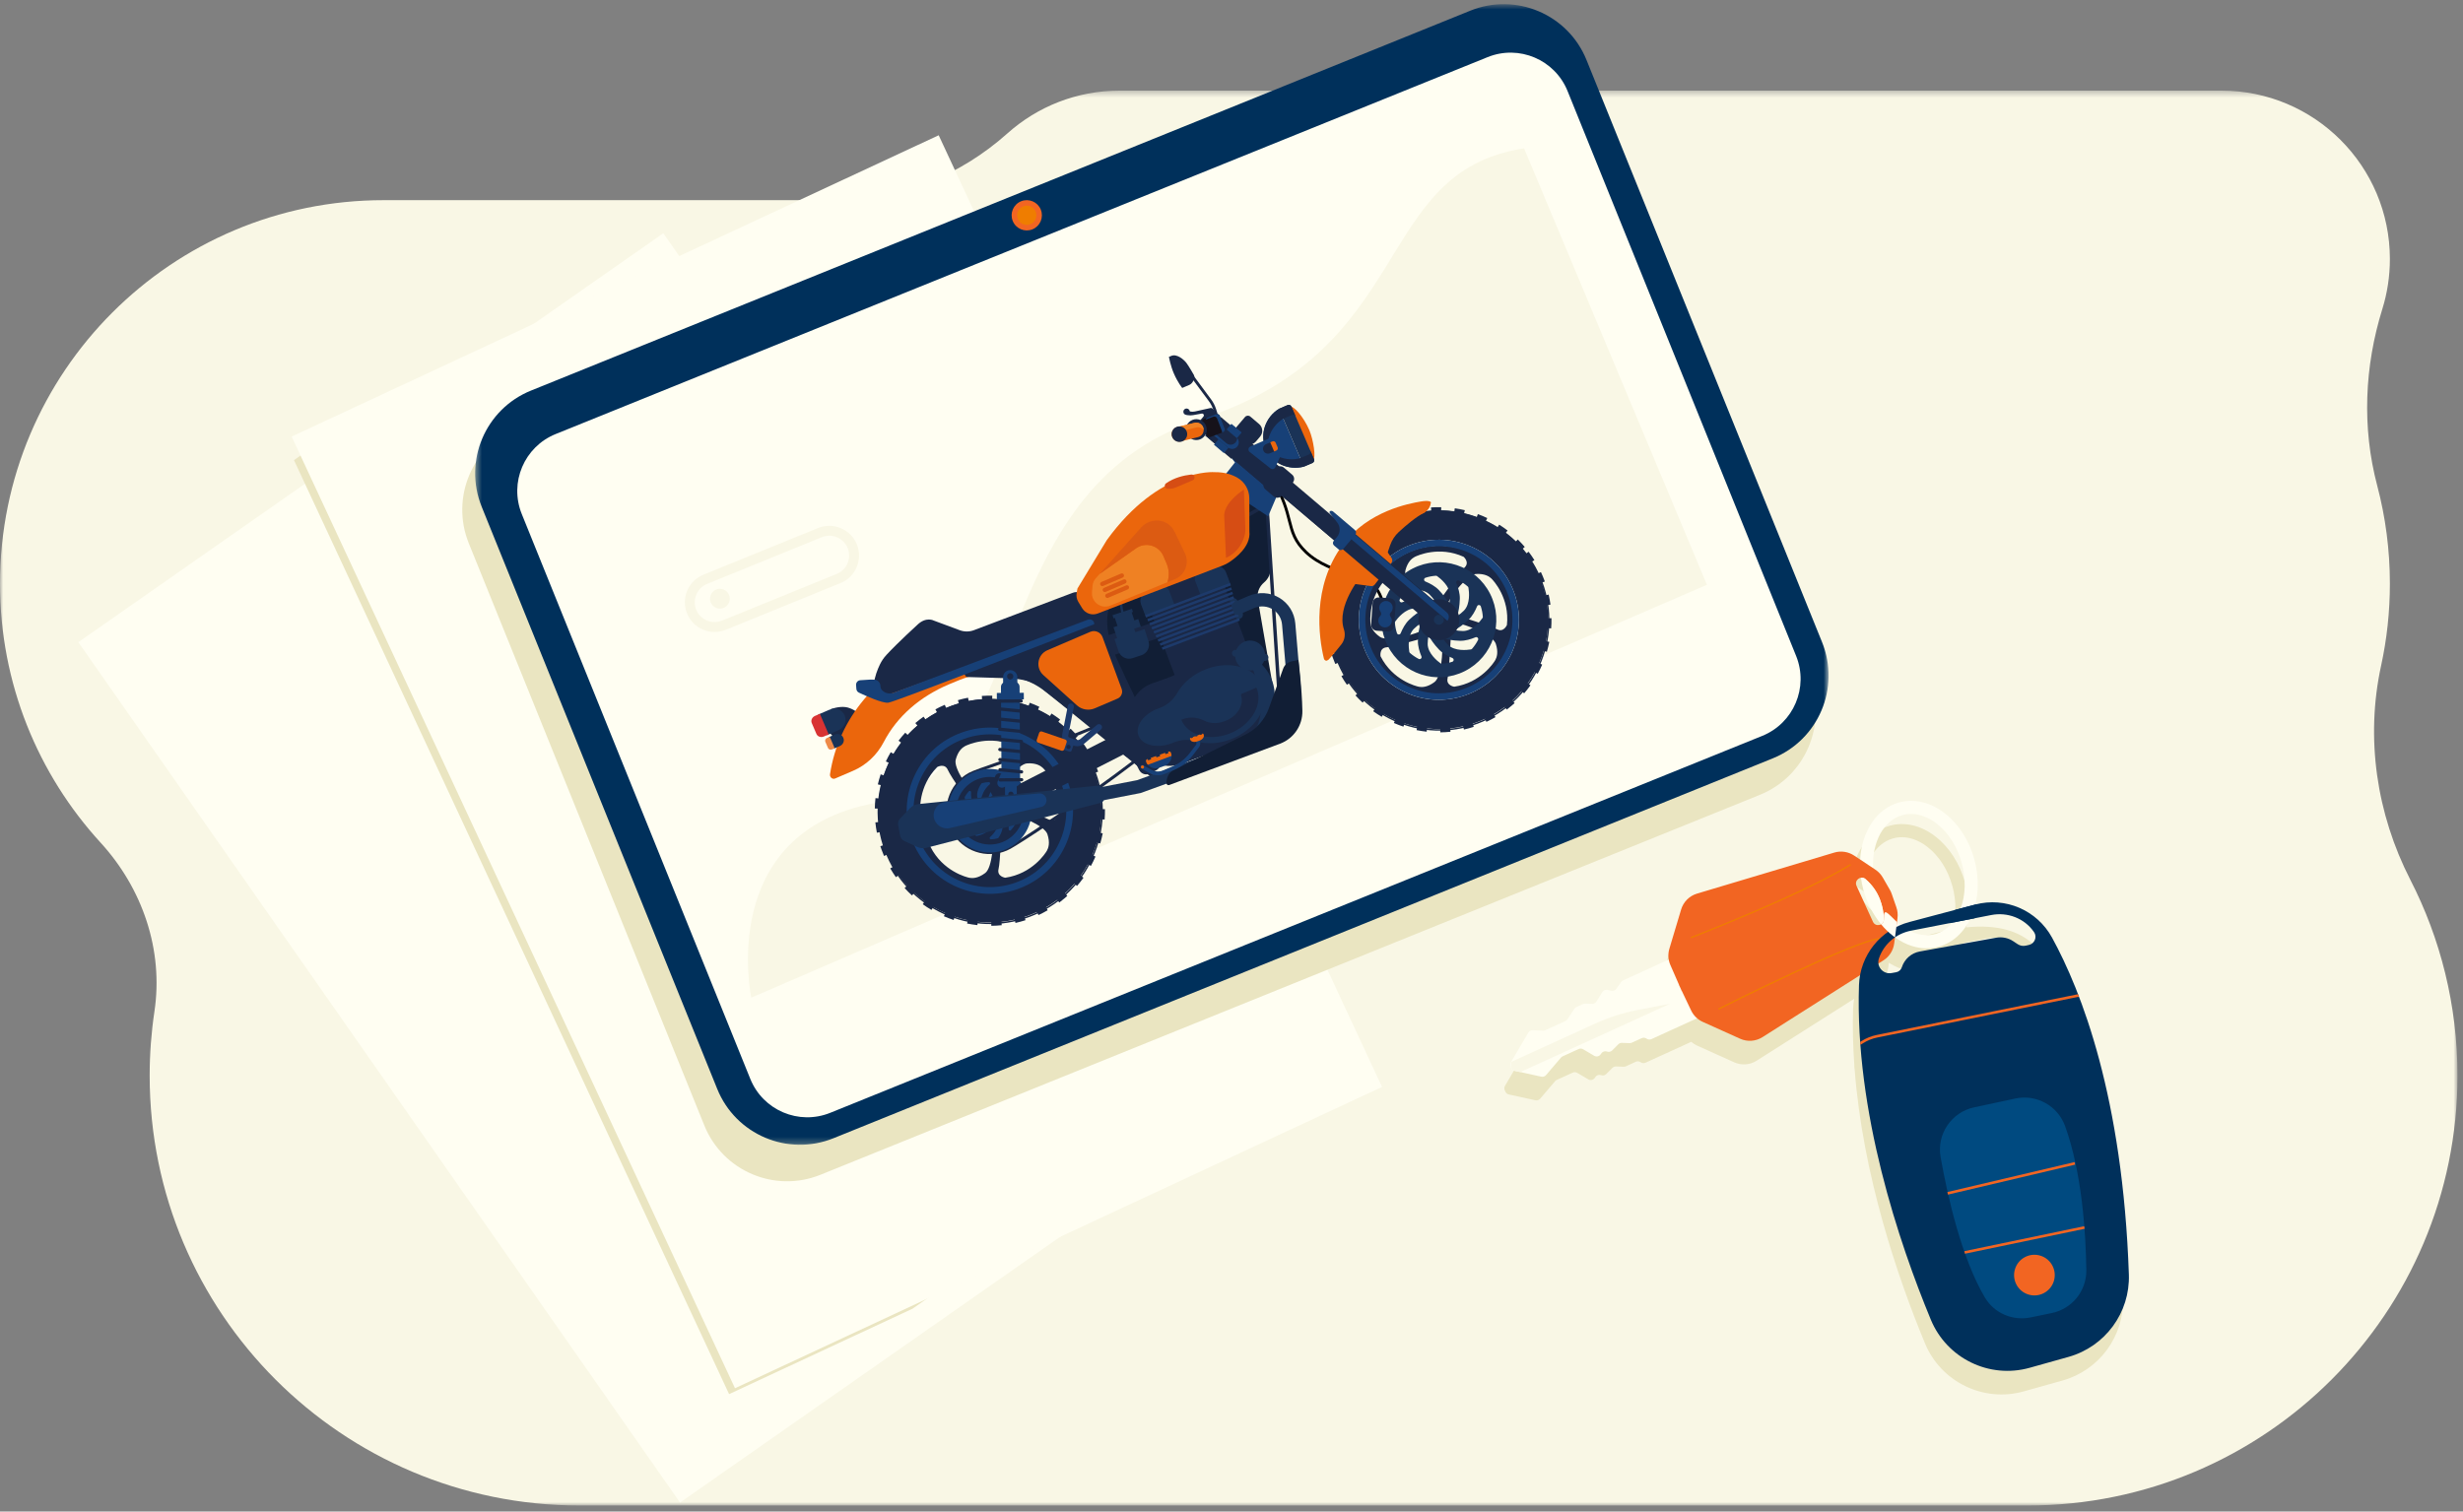 <svg width="391" height="240" viewBox="0 0 391 240" fill="none" xmlns="http://www.w3.org/2000/svg">
<rect x="0" y="0" width="391" height="240" fill="#808080" stroke="none"/>
<g id="Group 331">
<g id="Group 3">
<mask id="mask0_0_5290" style="mask-type:alpha" maskUnits="userSpaceOnUse" x="0" y="14" width="391" height="226">
<path id="Clip 2" fill-rule="evenodd" clip-rule="evenodd" d="M0 14.389H390.123V239.044H0V14.389Z" fill="white"/>
</mask>
<g mask="url(#mask0_0_5290)">
<path id="Fill 1" fill-rule="evenodd" clip-rule="evenodd" d="M382.641 139.693C377.271 129.221 375.492 117.203 377.997 105.704C378.911 101.51 379.393 97.155 379.393 92.687V92.686C379.393 87.297 378.693 82.07 377.378 77.093C374.939 67.859 375.36 58.186 378.194 49.066C378.973 46.558 379.393 43.891 379.393 41.127C379.393 26.36 367.422 14.389 352.655 14.389H177.73C170.894 14.389 164.659 16.955 159.933 21.176C152.434 27.872 142.862 31.782 132.809 31.782H60.905C27.268 31.782 -0 59.049 -0 92.686V92.687C-0 108.526 6.047 122.951 15.958 133.783C22.621 141.065 25.977 150.849 24.515 160.61C24.018 163.931 23.76 167.33 23.76 170.79C23.76 208.485 54.318 239.044 92.014 239.044H321.869C359.564 239.044 390.123 208.485 390.123 170.79C390.123 159.589 387.424 149.018 382.641 139.693" fill="#F9F7E5"/>
</g>
</g>
<path id="Fill 4" fill-rule="evenodd" clip-rule="evenodd" d="M311.947 140.128C311.119 137.123 309.455 134.531 307.262 132.827C304.979 131.054 302.396 130.443 299.988 131.107C296.394 132.098 294.075 135.769 293.818 140.169L295.883 141.539C295.686 137.462 297.499 133.954 300.542 133.116C301.543 132.84 302.6 132.877 303.648 133.211C304.442 133.463 305.23 133.886 305.983 134.472C307.824 135.902 309.229 138.107 309.939 140.682C311.374 145.887 309.493 150.962 305.747 151.994C303.988 152.479 302.056 151.997 300.305 150.638C300.086 150.468 299.874 150.286 299.668 150.095L299.352 152.525C300.21 153.143 301.105 153.6 302.014 153.89C303.44 154.344 304.9 154.389 306.301 154.003C311.155 152.665 313.688 146.44 311.947 140.128Z" fill="#EAE5C1"/>
<path id="Fill 6" fill-rule="evenodd" clip-rule="evenodd" d="M200.817 173.644L107.953 238.575L12.437 101.966L105.299 37.036L200.817 173.644Z" fill="#FFFEF2"/>
<path id="Fill 8" fill-rule="evenodd" clip-rule="evenodd" d="M61.288 62.837L46.67 73.059L115.741 221.358L144.868 207.792L211.117 161.47L122.288 34.425L61.288 62.837Z" fill="#EAE5C1"/>
<path id="Fill 10" fill-rule="evenodd" clip-rule="evenodd" d="M219.395 172.58L116.678 220.421L46.3 69.318L149.016 21.476L219.395 172.58Z" fill="#FFFEF2"/>
<path id="Fill 12" fill-rule="evenodd" clip-rule="evenodd" d="M287.2 107.755L249.807 15.315C246.872 8.06 238.612 4.558 231.357 7.493L82.242 67.812C74.987 70.746 71.485 79.006 74.42 86.261L111.813 178.701C114.748 185.956 123.008 189.458 130.262 186.524L279.377 126.204C286.632 123.27 290.134 115.01 287.2 107.755Z" fill="#EAE5C1"/>
<g id="Group 16">
<mask id="mask1_0_5290" style="mask-type:alpha" maskUnits="userSpaceOnUse" x="75" y="0" width="216" height="182">
<path id="Clip 15" fill-rule="evenodd" clip-rule="evenodd" d="M75.432 0.66H290.287V181.766H75.432V0.66Z" fill="white"/>
</mask>
<g mask="url(#mask1_0_5290)">
<path id="Fill 14" fill-rule="evenodd" clip-rule="evenodd" d="M281.427 120.409L132.312 180.729C125.058 183.663 116.798 180.161 113.863 172.906L76.47 80.466C73.535 73.211 77.037 64.951 84.292 62.016L233.407 1.698C240.662 -1.237 248.922 2.265 251.856 9.52L289.25 101.959C292.184 109.214 288.682 117.474 281.427 120.409Z" fill="#00305B"/>
</g>
</g>
<path id="Fill 17" fill-rule="evenodd" clip-rule="evenodd" d="M279.748 116.845L131.807 176.689C126.814 178.709 121.13 176.299 119.11 171.306L82.829 81.614C80.809 76.621 83.219 70.937 88.211 68.917L236.153 9.073C241.146 7.053 246.831 9.464 248.85 14.457L285.132 104.148C287.151 109.141 284.741 114.826 279.748 116.845Z" fill="#FFFEF2"/>
<path id="Fill 19" fill-rule="evenodd" clip-rule="evenodd" d="M138.934 127.504C164.219 122.822 155.791 77.872 190.439 66.634C225.089 55.397 217.597 27.303 241.945 23.557L270.975 92.855L119.269 158.407C119.269 158.407 113.65 132.186 138.934 127.504Z" fill="#F9F7E5"/>
<path id="Fill 21" fill-rule="evenodd" clip-rule="evenodd" d="M201.389 80.156L201.701 90.188C201.728 91.073 201.348 91.92 200.668 92.486C199.878 93.144 199.5 94.174 199.675 95.186L202.056 108.926C202.056 108.926 203.24 114.693 196.998 117.255L187.185 121.465L163.394 99.082L193.336 86.237L197.471 77.734L201.389 80.156Z" fill="#111E35"/>
<path id="Fill 23" fill-rule="evenodd" clip-rule="evenodd" d="M220.264 98.548L219.808 98.575C219.806 98.534 219.548 94.513 217.801 93.028C217.088 92.424 215.772 91.981 214.249 91.468C211.992 90.709 209.184 89.764 207.171 87.838C205.314 86.062 204.933 84.571 204.451 82.683C204.03 81.032 203.552 79.161 201.961 76.518L202.353 76.282C203.978 78.983 204.486 80.972 204.894 82.57C205.358 84.387 205.724 85.822 207.487 87.508C209.426 89.364 212.181 90.291 214.394 91.035C215.962 91.564 217.317 92.019 218.096 92.68C219.993 94.291 220.254 98.375 220.264 98.548Z" fill="black"/>
<path id="Fill 25" fill-rule="evenodd" clip-rule="evenodd" d="M196.899 98.222L195.944 98.632L194.575 95.441L195.53 95.031C195.882 94.88 196.291 95.044 196.442 95.396L197.263 97.31C197.415 97.663 197.251 98.071 196.899 98.222Z" fill="#1A3357"/>
<path id="Fill 27" fill-rule="evenodd" clip-rule="evenodd" d="M151.509 131.806C153.202 134.898 157.095 136.038 160.187 134.344C161.709 133.51 169.604 128.353 176.906 122.978C181.023 119.947 184.234 117.383 186.448 115.356C187.721 114.19 188.658 113.205 189.232 112.43C189.986 111.409 189.947 110.978 189.856 110.812C189.71 110.546 189.165 110.457 188.319 110.562C187.446 110.67 186.256 110.974 184.682 111.491C181.724 112.462 177.902 114.023 173.855 115.677C172.455 116.248 171.007 116.84 169.588 117.409C165.684 118.975 161.767 120.332 158.908 121.322C156.442 122.175 154.661 122.791 154.047 123.129C152.548 123.949 151.459 125.303 150.98 126.942C150.501 128.581 150.689 130.308 151.509 131.806ZM159.822 135.056C156.607 136.434 152.801 135.166 151.087 132.037C150.205 130.427 150.004 128.569 150.519 126.807C151.034 125.045 152.205 123.589 153.816 122.707C154.466 122.352 156.264 121.729 158.75 120.867C161.606 119.879 165.516 118.524 169.409 116.964C170.827 116.394 172.274 115.803 173.674 115.232C183.376 111.268 189.37 108.923 190.277 110.581C190.578 111.131 190.541 112.259 186.772 115.71C184.546 117.749 181.322 120.324 177.192 123.364C170.009 128.65 162.138 133.823 160.418 134.765C160.222 134.873 160.022 134.969 159.822 135.056Z" fill="#1A2846"/>
<path id="Fill 29" fill-rule="evenodd" clip-rule="evenodd" d="M178.497 97.558L178.142 97.688C176.999 94.563 179.105 92.814 179.126 92.796L179.364 93.09C179.285 93.154 177.449 94.694 178.497 97.558Z" fill="#1A3357"/>
<path id="Fill 31" fill-rule="evenodd" clip-rule="evenodd" d="M178.152 103.561L176.415 104.133L175.396 101.039L177.133 100.467L178.152 103.561Z" fill="#1A2846"/>
<path id="Fill 33" fill-rule="evenodd" clip-rule="evenodd" d="M178.448 102.573L181.122 101.692L179.543 96.898L176.869 97.778L178.448 102.573Z" fill="#1A3357"/>
<path id="Fill 35" fill-rule="evenodd" clip-rule="evenodd" d="M176.775 98.176L179.855 97.161L179.691 96.666L176.612 97.681L176.775 98.176Z" fill="#1A3357"/>
<path id="Fill 37" fill-rule="evenodd" clip-rule="evenodd" d="M177.612 102.16L181.549 100.864L180.703 98.294L176.766 99.59L177.612 102.16Z" fill="#1A3357"/>
<path id="Fill 39" fill-rule="evenodd" clip-rule="evenodd" d="M180.869 102.323L185.345 100.849L184.521 98.348L180.045 99.822L180.869 102.323Z" fill="#1A2846"/>
<path id="Fill 41" fill-rule="evenodd" clip-rule="evenodd" d="M179.782 104.504L181.197 104.038C182.122 103.733 182.625 102.735 182.321 101.809L181.692 99.902L176.925 101.472L177.554 103.379C177.858 104.305 178.856 104.809 179.782 104.504Z" fill="#1A3357"/>
<path id="Fill 43" fill-rule="evenodd" clip-rule="evenodd" d="M131.617 116.252L133.232 118.012C133.232 118.012 136.152 113.101 136.088 113.08C136.059 113.071 135.154 112.381 134.202 112.268C133.094 112.138 131.917 112.583 131.917 112.583L131.617 116.252Z" fill="#1A2846"/>
<path id="Fill 45" fill-rule="evenodd" clip-rule="evenodd" d="M154.804 101.222C152.564 101.546 150.334 102.16 148.163 103.091C139.332 106.879 133.15 113.895 131.764 122.931C131.692 123.4 132.154 123.79 132.568 123.613L135.398 122.398C137.492 121.501 139.218 119.894 140.297 117.816C142.423 113.719 146.039 110.633 150.576 108.687C152.779 107.742 154.922 106.904 157.191 106.757L154.804 101.222Z" fill="#EB660C"/>
<path id="Fill 47" fill-rule="evenodd" clip-rule="evenodd" d="M188.215 111.771L199.787 107.394L193.366 90.418L181.793 94.796L188.215 111.771Z" fill="#1A2846"/>
<path id="Fill 49" fill-rule="evenodd" clip-rule="evenodd" d="M181.943 98.022L195.389 92.935L194.616 90.891C194.307 90.075 193.395 89.663 192.578 89.972L182.089 93.94C181.272 94.249 180.861 95.161 181.17 95.978L181.943 98.022Z" fill="#1A2846"/>
<path id="Fill 51" fill-rule="evenodd" clip-rule="evenodd" d="M190.68 94.717L195.389 92.935L194.616 90.893C194.307 90.075 193.394 89.663 192.577 89.973L190.387 90.8C189.813 91.018 189.523 91.66 189.741 92.234L190.68 94.717Z" fill="#1A3357"/>
<path id="Fill 53" fill-rule="evenodd" clip-rule="evenodd" d="M186.539 96.277L181.931 98.02L181.152 95.961C180.846 95.153 181.254 94.25 182.062 93.944L184.178 93.144C184.746 92.929 185.381 93.215 185.596 93.784L186.539 96.277Z" fill="#1A3357"/>
<path id="Fill 55" fill-rule="evenodd" clip-rule="evenodd" d="M181.943 98.022L195.389 92.935L195.249 92.566L181.803 97.652L181.943 98.022Z" fill="#1D3A6B"/>
<path id="Fill 57" fill-rule="evenodd" clip-rule="evenodd" d="M182.271 98.666L195.568 93.635L195.429 93.266L182.131 98.296L182.271 98.666Z" fill="#1D3A6B"/>
<path id="Fill 59" fill-rule="evenodd" clip-rule="evenodd" d="M182.599 99.309L195.749 94.335L195.609 93.965L182.46 98.94L182.599 99.309Z" fill="#1D3A6B"/>
<path id="Fill 61" fill-rule="evenodd" clip-rule="evenodd" d="M182.928 99.953L195.929 95.035L195.789 94.666L182.788 99.583L182.928 99.953Z" fill="#1D3A6B"/>
<path id="Fill 63" fill-rule="evenodd" clip-rule="evenodd" d="M183.256 100.597L196.109 95.735L195.969 95.366L183.116 100.227L183.256 100.597Z" fill="#1D3A6B"/>
<path id="Fill 65" fill-rule="evenodd" clip-rule="evenodd" d="M183.585 101.241L196.289 96.435L196.149 96.066L183.445 100.871L183.585 101.241Z" fill="#1D3A6B"/>
<path id="Fill 67" fill-rule="evenodd" clip-rule="evenodd" d="M183.913 101.885L196.469 97.135L196.329 96.766L183.773 101.515L183.913 101.885Z" fill="#1D3A6B"/>
<path id="Fill 69" fill-rule="evenodd" clip-rule="evenodd" d="M184.241 102.528L196.648 97.835L196.509 97.465L184.101 102.159L184.241 102.528Z" fill="#1D3A6B"/>
<path id="Fill 71" fill-rule="evenodd" clip-rule="evenodd" d="M184.57 103.172L196.829 98.534L196.689 98.165L184.43 102.802L184.57 103.172Z" fill="#1D3A6B"/>
<path id="Fill 73" fill-rule="evenodd" clip-rule="evenodd" d="M180.038 120.688L183.327 117.237C183.327 117.237 178.538 107.501 177.048 104.03C174.972 99.189 175.498 95.518 177.955 94.274C179.294 93.595 160.671 102.662 153.425 106.191C152.783 106.503 153.026 107.47 153.739 107.443L157.375 107.303C160.413 106.994 163.455 107.865 165.87 109.733L180.038 120.688Z" fill="#1A2846"/>
<path id="Fill 75" fill-rule="evenodd" clip-rule="evenodd" d="M155.259 107.004L160.626 107.163C162.272 107.332 164.097 107.615 165.161 108.432L165.167 108.436L183.224 123.081C184.07 123.752 185.208 123.891 186.192 123.442L201.068 116.665C202.333 116.089 203.103 114.772 202.986 113.388L200.87 80.552L155.137 106.512C154.906 106.644 154.994 106.996 155.259 107.004ZM186.347 123.968C185.192 124.463 183.872 124.288 182.884 123.505L164.828 108.861C163.745 108.032 161.535 107.803 160.58 107.704L153.588 107.499C153.241 107.488 153.128 107.029 153.429 106.858L201.356 79.651L203.528 113.347C203.664 114.955 202.766 116.488 201.294 117.159L186.417 123.936C186.394 123.947 186.37 123.958 186.347 123.968Z" fill="#1A2846"/>
<path id="Fill 77" fill-rule="evenodd" clip-rule="evenodd" d="M208.441 73.028L204.82 64.585C205.339 64.364 206.95 66.187 207.85 68.284C208.509 69.821 208.96 72.806 208.441 73.028Z" fill="#EB660C"/>
<path id="Fill 79" fill-rule="evenodd" clip-rule="evenodd" d="M203.048 64.903C200.886 66.249 199.941 68.928 200.936 71.25C201.932 73.572 204.525 74.732 206.99 74.094L203.048 64.903Z" fill="#174077"/>
<path id="Fill 81" fill-rule="evenodd" clip-rule="evenodd" d="M208.349 73.511L206.99 74.094L203.048 64.903L204.406 64.321C204.643 64.219 204.916 64.329 205.018 64.565L208.593 72.9C208.694 73.136 208.584 73.41 208.349 73.511Z" fill="#1A3357"/>
<path id="Fill 83" fill-rule="evenodd" clip-rule="evenodd" d="M207.773 72.168L206.414 72.751C204.192 73.327 201.87 72.437 200.703 70.555C200.764 70.789 200.838 71.021 200.936 71.25C201.932 73.572 204.525 74.732 206.99 74.094L208.349 73.511C208.584 73.409 208.694 73.136 208.592 72.9L208.017 71.557C208.118 71.793 208.009 72.067 207.773 72.168Z" fill="#1A2846"/>
<path id="Fill 85" fill-rule="evenodd" clip-rule="evenodd" d="M204.407 64.321L203.048 64.903C200.887 66.249 199.94 68.927 200.936 71.25C201.052 71.519 201.19 71.77 201.345 72.006C200.854 69.9 201.812 67.668 203.723 66.479L205.082 65.895C205.318 65.794 205.591 65.903 205.693 66.14L205.017 64.565C204.916 64.329 204.642 64.22 204.407 64.321Z" fill="#1A2846"/>
<path id="Fill 87" fill-rule="evenodd" clip-rule="evenodd" d="M237.645 99.912C236.587 99.345 231.682 97.893 230.699 97.538C229.716 97.183 229.531 96.344 229.966 95.513C230.4 94.683 232.856 91.228 234.28 91.138C235.704 91.047 236.413 91.534 236.748 91.85C237.084 92.166 239.689 94.983 239.223 99.239C239.223 99.239 238.704 100.479 237.645 99.912ZM237.457 102.219C237.902 103.575 237.609 104.383 237.387 104.787C237.166 105.191 235.091 108.42 230.854 109.035C230.854 109.035 229.525 108.844 229.808 107.677C230.091 106.51 230.266 101.398 230.364 100.357C230.461 99.317 231.227 98.927 232.14 99.14C233.052 99.352 237.013 100.863 237.457 102.219ZM227.724 108.298C226.58 109.151 225.72 109.13 225.268 109.048C224.814 108.966 221.093 108.026 219.162 104.204C219.162 104.204 218.921 102.883 220.118 102.781C221.314 102.678 226.217 101.219 227.234 100.981C228.252 100.743 228.865 101.344 228.953 102.277C229.042 103.21 228.868 107.446 227.724 108.298ZM217.575 99.035C217.509 98.579 217.213 94.753 220.219 91.704C220.219 91.704 221.394 91.054 221.873 92.156C222.352 93.257 225.299 97.438 225.849 98.326C226.4 99.215 226.025 99.987 225.169 100.369C224.313 100.75 220.242 101.937 219.07 101.125C217.897 100.312 217.643 99.491 217.575 99.035ZM223.108 90.56C223.469 89.179 224.154 88.659 224.558 88.44C224.963 88.221 228.457 86.631 232.351 88.41C232.351 88.41 233.365 89.292 232.495 90.119C231.624 90.946 228.706 95.147 228.06 95.969C227.415 96.79 226.56 96.703 225.908 96.03C225.256 95.356 222.746 91.94 223.108 90.56ZM223.787 87.605C217.733 90.202 214.93 97.215 217.527 103.268C220.124 109.322 227.137 112.124 233.19 109.528C239.244 106.931 242.046 99.918 239.45 93.865C236.853 87.811 229.84 85.008 223.787 87.605Z" fill="#1A2846"/>
<path id="Fill 89" fill-rule="evenodd" clip-rule="evenodd" d="M225.219 104.622C225.476 104.754 225.765 104.488 225.653 104.222C225.34 103.477 225.075 102.59 225.093 101.745C225.116 100.596 225.316 99.645 225.497 98.998C225.105 99.272 224.727 99.567 224.441 99.861C223.404 100.925 223.622 102.869 223.725 103.489C223.736 103.563 223.775 103.63 223.831 103.679C224.257 104.051 224.724 104.366 225.219 104.622ZM231.623 92.187C231.366 92.054 231.077 92.321 231.189 92.588C231.503 93.333 231.767 94.219 231.749 95.064C231.726 96.213 231.526 97.164 231.345 97.811C231.737 97.537 232.115 97.242 232.401 96.948C233.438 95.883 233.22 93.94 233.118 93.32C233.106 93.246 233.068 93.179 233.011 93.13C232.585 92.758 232.118 92.443 231.623 92.187ZM235.34 98.136C235.383 98.076 235.403 98.003 235.398 97.929C235.36 97.377 235.254 96.825 235.079 96.282C234.989 96.005 234.598 95.99 234.488 96.26C234.184 97.007 233.745 97.82 233.137 98.403C232.31 99.195 231.499 99.726 230.913 100.055C231.384 100.139 231.859 100.199 232.268 100.194C233.758 100.177 234.978 98.643 235.34 98.136ZM233.506 103.116C233.579 103.103 233.646 103.065 233.695 103.009C234.065 102.583 234.38 102.116 234.634 101.621C234.766 101.363 234.5 101.074 234.234 101.185C233.491 101.498 232.605 101.762 231.763 101.743C230.615 101.717 229.665 101.516 229.018 101.334C229.292 101.726 229.588 102.105 229.881 102.392C230.946 103.432 232.886 103.217 233.506 103.116ZM226.534 98.334L227.349 98.602C227.349 98.602 227.201 99.064 227.04 99.69L227.804 99.303C227.804 99.303 228.022 99.733 228.354 100.294L228.62 99.478C228.62 99.478 229.081 99.627 229.707 99.789L229.319 99.024C229.319 99.024 229.748 98.806 230.308 98.475L229.493 98.207C229.493 98.207 229.641 97.745 229.802 97.119L229.038 97.506C229.038 97.506 228.82 97.076 228.488 96.515L228.222 97.331C228.222 97.331 227.761 97.181 227.135 97.02L227.523 97.785C227.523 97.785 227.094 98.003 226.534 98.334ZM223.336 93.693C223.263 93.705 223.197 93.744 223.148 93.8C222.777 94.227 222.463 94.693 222.208 95.188C222.076 95.446 222.342 95.736 222.609 95.623C223.352 95.312 224.237 95.048 225.08 95.066C226.227 95.092 227.178 95.293 227.824 95.475C227.551 95.082 227.254 94.704 226.961 94.417C225.896 93.377 223.956 93.592 223.336 93.693ZM228.143 91.476C228.083 91.432 228.01 91.412 227.935 91.417C227.384 91.454 226.833 91.559 226.292 91.734C226.015 91.823 226.001 92.215 226.27 92.326C227.017 92.632 227.829 93.072 228.412 93.681C229.205 94.51 229.736 95.324 230.065 95.911C230.148 95.44 230.208 94.965 230.202 94.555C230.183 93.062 228.65 91.84 228.143 91.476ZM222.354 100.55C222.659 99.802 223.098 98.989 223.705 98.406C224.532 97.613 225.343 97.083 225.929 96.754C225.458 96.671 224.983 96.61 224.575 96.615C223.084 96.632 221.865 98.166 221.502 98.672C221.459 98.733 221.439 98.806 221.444 98.88C221.483 99.432 221.588 99.984 221.763 100.526C221.852 100.804 222.244 100.819 222.354 100.55ZM228.699 105.334C228.759 105.377 228.833 105.397 228.906 105.392C229.457 105.354 230.009 105.249 230.55 105.075C230.827 104.986 230.842 104.594 230.572 104.483C229.826 104.178 229.013 103.737 228.43 103.127C227.637 102.299 227.106 101.485 226.777 100.898C226.694 101.369 226.635 101.844 226.64 102.254C226.659 103.746 228.192 104.97 228.699 105.334ZM236.553 94.284C238.832 98.785 237.039 104.279 232.547 106.554C228.056 108.83 222.568 107.025 220.289 102.525C218.01 98.024 219.803 92.531 224.295 90.255C228.785 87.979 234.274 89.784 236.553 94.284Z" fill="#1A3357"/>
<path id="Fill 91" fill-rule="evenodd" clip-rule="evenodd" d="M218.916 94.865L220.667 94.987C221.193 95.023 221.59 95.479 221.553 96.004L221.319 99.379C221.283 99.904 220.827 100.301 220.301 100.265L218.55 100.144C218.024 100.107 217.628 99.651 217.664 99.125L217.898 95.751C217.935 95.225 218.39 94.829 218.916 94.865Z" fill="#1A2846"/>
<path id="Fill 93" fill-rule="evenodd" clip-rule="evenodd" d="M219.13 97.784C218.906 98.001 218.776 98.315 218.813 98.667C218.859 99.102 219.186 99.478 219.61 99.585C220.278 99.752 220.903 99.276 220.948 98.621C220.966 98.356 220.886 98.109 220.739 97.912C220.591 97.714 220.591 97.432 220.77 97.259C220.993 97.042 221.123 96.728 221.086 96.375C221.041 95.941 220.714 95.564 220.291 95.458C219.622 95.291 218.998 95.767 218.952 96.422C218.934 96.686 219.014 96.934 219.161 97.131C219.309 97.329 219.308 97.611 219.13 97.784Z" fill="#174077"/>
<path id="Fill 95" fill-rule="evenodd" clip-rule="evenodd" d="M193.756 67.157L193.326 67.295L192.626 65.106C192.46 64.588 192.212 64.104 191.887 63.669C188.217 58.745 188.212 58.717 188.198 58.645L188.42 58.601L188.616 58.49C188.695 58.617 190.054 60.453 192.25 63.4C192.604 63.874 192.876 64.402 193.056 64.968L193.756 67.157Z" fill="#1A2846"/>
<path id="Fill 97" fill-rule="evenodd" clip-rule="evenodd" d="M192.537 64.92L192.438 64.838C192.398 64.805 192.351 64.791 192.304 64.786C192.288 64.783 192.271 64.783 192.255 64.782H192.254C192.23 64.781 192.206 64.778 192.181 64.783L189.686 65.335C189.451 65.388 189.145 65.385 188.973 65.339C188.948 65.333 188.905 65.314 188.863 65.294C188.858 65.264 188.861 65.233 188.85 65.202C188.755 64.936 188.463 64.797 188.196 64.892C187.93 64.986 187.791 65.279 187.885 65.545C187.946 65.716 188.09 65.825 188.253 65.863C188.261 65.867 188.266 65.873 188.275 65.877L188.541 65.921C188.826 65.969 189.119 65.967 189.405 65.915L190.763 65.669C191.029 65.611 191.219 65.921 191.047 66.131L190.291 67.047C190.289 67.059 190.288 67.07 190.286 67.082C190.693 67.232 191.036 67.539 191.223 67.96L192.662 66.218C192.986 65.826 192.93 65.244 192.537 64.92Z" fill="#1A2846"/>
<path id="Fill 99" fill-rule="evenodd" clip-rule="evenodd" d="M221.672 82.657C217.435 84.474 214.159 87.832 212.449 92.113C210.738 96.394 210.797 101.085 212.614 105.322C214.431 109.558 217.789 112.834 222.07 114.545C226.352 116.255 231.042 116.197 235.279 114.379C239.516 112.562 242.791 109.204 244.502 104.923C246.213 100.642 246.154 95.951 244.337 91.715C242.519 87.478 239.161 84.203 234.88 82.492C230.599 80.781 225.908 80.84 221.672 82.657ZM235.369 114.589C231.077 116.43 226.323 116.49 221.986 114.756C217.649 113.023 214.246 109.704 212.405 105.412C210.563 101.119 210.504 96.366 212.238 92.029C213.971 87.691 217.289 84.289 221.582 82.448C225.874 80.606 230.627 80.547 234.965 82.28C239.302 84.013 242.705 87.332 244.546 91.624C246.387 95.918 246.447 100.67 244.714 105.007C242.98 109.345 239.661 112.748 235.369 114.589Z" fill="#192846"/>
<path id="Fill 101" fill-rule="evenodd" clip-rule="evenodd" d="M216.016 102.815C213.58 95.964 217.16 88.434 224.011 85.999C230.862 83.564 238.391 87.143 240.827 93.994C243.262 100.845 239.683 108.374 232.831 110.81C225.98 113.245 218.451 109.666 216.016 102.815ZM244.771 92.592C244.761 92.565 244.75 92.54 244.74 92.513L245.24 92.332C245.058 91.827 244.849 91.323 244.621 90.834L244.14 91.059C243.841 90.418 243.506 89.803 243.139 89.215L243.587 88.935C243.303 88.482 242.993 88.033 242.665 87.602L242.249 87.918C242.058 87.666 241.86 87.421 241.657 87.182L242.057 86.843C241.706 86.431 241.335 86.031 240.954 85.655L240.587 86.028C240.085 85.536 239.555 85.08 239.002 84.655L239.326 84.234C238.898 83.905 238.451 83.592 237.997 83.304L237.711 83.754C237.12 83.38 236.509 83.037 235.877 82.736L236.104 82.258C235.62 82.029 235.117 81.817 234.609 81.63L234.427 82.126C233.771 81.885 233.1 81.684 232.418 81.522L232.54 81.007C232.018 80.885 231.482 80.783 230.947 80.707L230.872 81.227C230.183 81.128 229.485 81.07 228.782 81.055L228.793 80.532C228.256 80.52 227.71 80.534 227.173 80.571L227.209 81.095C226.517 81.145 225.823 81.231 225.13 81.366L225.031 80.85C224.502 80.951 223.972 81.078 223.455 81.227L223.602 81.737C223.27 81.834 222.939 81.938 222.609 82.055C222.275 82.174 221.949 82.304 221.627 82.441L221.419 81.951C220.924 82.162 220.432 82.399 219.957 82.655L220.207 83.118C219.584 83.451 218.991 83.823 218.424 84.223L218.12 83.793C217.69 84.098 217.266 84.426 216.842 84.785L217.179 85.186C216.644 85.641 216.139 86.127 215.667 86.639L215.281 86.282C214.916 86.676 214.565 87.093 214.235 87.52L214.656 87.844C214.23 88.401 213.837 88.98 213.481 89.582L213.024 89.312C212.749 89.777 212.493 90.259 212.264 90.745L212.742 90.972C212.443 91.603 212.185 92.255 211.963 92.919L211.459 92.752C211.289 93.264 211.14 93.79 211.019 94.312L211.533 94.433C211.372 95.112 211.249 95.801 211.171 96.5L210.653 96.442C210.594 96.978 210.558 97.523 210.548 98.06L211.071 98.07C211.057 98.765 211.087 99.464 211.159 100.165L210.636 100.218C210.69 100.755 210.769 101.294 210.871 101.821L211.388 101.721C211.521 102.399 211.7 103.076 211.919 103.748L211.41 103.913C211.462 104.075 211.517 104.236 211.574 104.397C211.698 104.744 211.833 105.09 211.979 105.431L212.468 105.222C212.746 105.873 213.06 106.498 213.406 107.098L212.949 107.364C213.218 107.828 213.513 108.287 213.825 108.728L214.255 108.423C214.661 108.998 215.097 109.547 215.564 110.061L215.177 110.411C215.541 110.813 215.924 111.201 216.318 111.563L216.675 111.175C217.192 111.651 217.735 112.092 218.303 112.497L217.993 112.929C218.43 113.243 218.888 113.542 219.352 113.815L219.621 113.357C220.225 113.711 220.85 114.028 221.491 114.308L221.279 114.796C221.77 115.01 222.28 115.205 222.793 115.375L222.96 114.87C223.623 115.091 224.298 115.274 224.986 115.414L224.882 115.928C225.412 116.034 225.952 116.118 226.485 116.176L226.541 115.658C227.233 115.733 227.933 115.763 228.636 115.755L228.642 116.281C229.183 116.274 229.727 116.243 230.261 116.188L230.207 115.663C230.896 115.592 231.587 115.478 232.275 115.32L232.392 115.838C232.917 115.719 233.443 115.574 233.955 115.408L233.79 114.899C233.938 114.851 234.086 114.806 234.234 114.754C234.751 114.57 235.253 114.361 235.742 114.134L235.966 114.615C236.452 114.39 236.936 114.136 237.403 113.864L237.137 113.406C237.747 113.052 238.332 112.668 238.886 112.249L239.202 112.666C239.466 112.465 239.727 112.257 239.982 112.039C240.141 111.905 240.296 111.769 240.448 111.631L240.097 111.244C240.617 110.772 241.102 110.267 241.557 109.739L241.958 110.085C242.312 109.677 242.649 109.248 242.962 108.811L242.529 108.501C242.937 107.93 243.31 107.338 243.645 106.724L244.112 106.98C244.371 106.507 244.61 106.016 244.824 105.522L244.335 105.31C244.614 104.669 244.854 104.011 245.054 103.34L245.561 103.49C245.715 102.972 245.845 102.442 245.95 101.916L245.435 101.813C245.573 101.13 245.667 100.436 245.721 99.735L246.246 99.776C246.287 99.24 246.304 98.695 246.297 98.156L245.771 98.163C245.761 97.468 245.713 96.77 245.618 96.071L246.138 96.001C246.066 95.468 245.969 94.931 245.849 94.406L245.331 94.524C245.181 93.877 244.998 93.232 244.771 92.592Z" fill="#1A2846"/>
<path id="Fill 103" fill-rule="evenodd" clip-rule="evenodd" d="M231.475 97.319C230.875 95.632 229.022 94.751 227.335 95.351C225.648 95.95 224.767 97.803 225.367 99.49C225.967 101.176 227.82 102.058 229.507 101.458C231.193 100.858 232.075 99.005 231.475 97.319Z" fill="#1A2846"/>
<path id="Fill 105" fill-rule="evenodd" clip-rule="evenodd" d="M223.396 86.736C220.558 87.954 218.287 90.135 216.948 92.95C215.491 96.014 215.315 99.463 216.451 102.66C217.588 105.857 219.902 108.42 222.966 109.877C226.03 111.335 229.479 111.511 232.677 110.374C235.874 109.237 238.437 106.924 239.894 103.859C241.351 100.794 241.528 97.346 240.391 94.149C238.044 87.549 230.766 84.088 224.166 86.435C223.905 86.527 223.649 86.627 223.396 86.736ZM233.89 111.106C233.616 111.223 233.337 111.333 233.053 111.434C225.869 113.987 217.946 110.221 215.393 103.036C214.155 99.556 214.347 95.803 215.933 92.467C217.518 89.131 220.306 86.613 223.789 85.376C230.973 82.821 238.896 86.589 241.45 93.773C242.688 97.253 242.495 101.006 240.91 104.342C239.453 107.406 236.981 109.78 233.89 111.106Z" fill="#1A2846"/>
<path id="Fill 107" fill-rule="evenodd" clip-rule="evenodd" d="M223.805 87.684C221.196 88.803 219.11 90.807 217.881 93.393C216.542 96.209 216.38 99.377 217.424 102.315C218.469 105.252 220.594 107.607 223.409 108.945C226.225 110.284 229.394 110.446 232.331 109.402C235.268 108.357 237.623 106.232 238.962 103.416C240.3 100.601 240.462 97.433 239.418 94.495C237.262 88.431 230.575 85.252 224.512 87.408C224.272 87.492 224.036 87.585 223.805 87.684ZM233.445 110.074C233.194 110.181 232.937 110.282 232.676 110.375C226.076 112.721 218.798 109.26 216.451 102.66C215.314 99.463 215.491 96.014 216.948 92.95C218.405 89.885 220.965 87.572 224.166 86.434C230.766 84.088 238.045 87.549 240.391 94.149C241.528 97.346 241.351 100.795 239.894 103.859C238.556 106.674 236.285 108.856 233.445 110.074Z" fill="#174077"/>
<path id="Fill 109" fill-rule="evenodd" clip-rule="evenodd" d="M184.098 120.617L183.283 119.026C182.971 118.417 182.217 118.173 181.608 118.485L180.579 119.012C179.969 119.324 179.726 120.078 180.038 120.687L180.852 122.279C181.165 122.888 181.918 123.132 182.528 122.82L183.557 122.293C184.166 121.981 184.41 121.226 184.098 120.617Z" fill="#1A2846"/>
<path id="Fill 111" fill-rule="evenodd" clip-rule="evenodd" d="M150.244 112.632C145.914 114.489 142.567 117.921 140.818 122.297C139.069 126.672 139.129 131.467 140.987 135.796C142.844 140.126 146.276 143.474 150.652 145.223C155.027 146.971 159.822 146.911 164.152 145.054C168.482 143.197 171.83 139.764 173.578 135.388C175.326 131.014 175.267 126.219 173.409 121.889C171.552 117.558 168.119 114.211 163.744 112.463C159.369 110.714 154.575 110.774 150.244 112.632ZM164.244 145.268C159.856 147.15 154.999 147.211 150.566 145.439C146.133 143.667 142.654 140.276 140.773 135.888C138.891 131.501 138.83 126.643 140.602 122.21C142.373 117.777 145.765 114.299 150.153 112.418C154.54 110.535 159.397 110.475 163.83 112.247C168.264 114.018 171.741 117.41 173.623 121.797C175.505 126.185 175.566 131.042 173.794 135.475C172.023 139.908 168.631 143.386 164.244 145.268Z" fill="#1A2846"/>
<path id="Fill 113" fill-rule="evenodd" clip-rule="evenodd" d="M166.467 130.11C165.393 129.535 160.417 128.063 159.42 127.703C158.423 127.342 158.235 126.491 158.676 125.649C159.116 124.806 161.609 121.301 163.053 121.209C164.497 121.118 165.216 121.611 165.557 121.932C165.897 122.252 168.54 125.111 168.067 129.428C168.067 129.428 167.541 130.685 166.467 130.11ZM166.276 132.451C166.728 133.827 166.43 134.646 166.206 135.056C165.98 135.466 163.876 138.742 159.578 139.366C159.578 139.366 158.229 139.172 158.516 137.989C158.804 136.805 158.981 131.618 159.08 130.562C159.179 129.507 159.955 129.112 160.881 129.327C161.807 129.543 165.825 131.076 166.276 132.451ZM156.402 138.618C155.242 139.483 154.37 139.462 153.91 139.379C153.45 139.295 149.675 138.342 147.716 134.466C147.716 134.466 147.471 133.125 148.686 133.021C149.899 132.917 154.873 131.437 155.906 131.195C156.938 130.953 157.559 131.564 157.649 132.51C157.739 133.456 157.563 137.754 156.402 138.618ZM146.107 129.221C146.039 128.759 145.739 124.877 148.789 121.784C148.789 121.784 149.981 121.125 150.466 122.242C150.952 123.359 153.941 127.601 154.5 128.502C155.058 129.403 154.678 130.187 153.809 130.575C152.941 130.962 148.813 132.165 147.623 131.341C146.433 130.517 146.175 129.684 146.107 129.221ZM151.719 120.623C152.085 119.223 152.78 118.695 153.19 118.472C153.601 118.25 157.146 116.638 161.096 118.442C161.096 118.442 162.125 119.336 161.242 120.176C160.359 121.015 157.398 125.277 156.743 126.111C156.088 126.944 155.221 126.856 154.56 126.173C153.898 125.49 151.353 122.023 151.719 120.623ZM152.299 117.372C146.017 120.066 143.109 127.343 145.804 133.625C148.498 139.906 155.775 142.814 162.056 140.12C168.337 137.425 171.246 130.149 168.551 123.867C165.857 117.585 158.581 114.677 152.299 117.372Z" fill="#1A2846"/>
<path id="Fill 115" fill-rule="evenodd" clip-rule="evenodd" d="M225.492 79.638C223.817 79.932 217.183 81.084 213.154 86.51C208.228 93.141 209.354 101.212 210.166 104.552C210.24 104.856 210.553 105.02 210.787 104.81C211.019 104.603 211.297 104.287 211.577 103.81C212.111 102.9 210.915 98.731 214.135 92.857C214.208 92.723 214.355 92.642 214.507 92.648L217.683 93.064C217.907 93.074 218.122 92.974 218.259 92.796L220.879 89.394C221.052 89.17 221.069 88.861 220.922 88.619L219.342 86.309C219.243 86.145 219.302 85.959 219.412 85.802C221.137 83.352 224.152 82.311 225.917 81.475C226.382 81.255 226.864 80.765 227.163 79.838C227.226 79.641 226.784 79.411 225.492 79.638Z" fill="#EB660C"/>
<path id="Fill 117" fill-rule="evenodd" clip-rule="evenodd" d="M150.892 130.949C152.119 134.4 155.912 136.203 159.364 134.977C162.816 133.75 164.62 129.957 163.392 126.505C162.165 123.053 158.372 121.249 154.921 122.477C151.469 123.704 149.666 127.497 150.892 130.949Z" fill="#174077"/>
<path id="Fill 119" fill-rule="evenodd" clip-rule="evenodd" d="M160.479 131.817C160.351 131.955 160.116 131.856 160.125 131.668C160.151 131.144 160.117 130.544 159.92 130.032C159.65 129.336 159.318 128.799 159.063 128.443C159.364 128.524 159.661 128.621 159.901 128.737C160.772 129.158 161.068 130.393 161.143 130.795C161.152 130.843 161.143 130.892 161.12 130.934C160.941 131.256 160.726 131.551 160.479 131.817ZM153.806 125.637C153.934 125.498 154.17 125.597 154.16 125.785C154.134 126.309 154.168 126.909 154.366 127.421C154.635 128.117 154.967 128.655 155.222 129.01C154.921 128.929 154.624 128.832 154.385 128.716C153.514 128.295 153.217 127.059 153.142 126.658C153.133 126.61 153.142 126.561 153.165 126.519C153.344 126.198 153.56 125.902 153.806 125.637ZM152.849 130.091C152.809 130.064 152.78 130.024 152.767 129.977C152.669 129.631 152.611 129.27 152.598 128.901C152.591 128.711 152.828 128.616 152.955 128.756C153.306 129.146 153.755 129.545 154.256 129.767C154.937 130.069 155.552 130.213 155.983 130.285C155.713 130.44 155.436 130.582 155.185 130.669C154.269 130.988 153.183 130.321 152.849 130.091ZM155.074 132.727C155.026 132.736 154.977 132.727 154.935 132.704C154.614 132.525 154.318 132.31 154.052 132.063C153.914 131.935 154.013 131.699 154.201 131.709C154.725 131.735 155.325 131.701 155.837 131.503C156.533 131.235 157.07 130.902 157.426 130.647C157.346 130.948 157.248 131.245 157.132 131.485C156.711 132.355 155.476 132.652 155.074 132.727ZM158.282 128.267L157.842 128.61C157.842 128.61 158.035 128.86 158.272 129.207L157.719 129.139C157.719 129.139 157.681 129.45 157.602 129.866L157.258 129.426C157.258 129.426 157.01 129.619 156.662 129.856L156.73 129.303C156.73 129.303 156.42 129.265 156.003 129.187L156.443 128.843C156.443 128.843 156.25 128.593 156.013 128.246L156.566 128.313C156.566 128.313 156.604 128.003 156.683 127.587L157.027 128.027C157.027 128.027 157.276 127.834 157.623 127.597L157.555 128.15C157.555 128.15 157.866 128.188 158.282 128.267ZM159.211 124.726C159.259 124.717 159.308 124.726 159.351 124.749C159.671 124.928 159.968 125.143 160.233 125.39C160.371 125.518 160.273 125.753 160.084 125.744C159.56 125.718 158.96 125.752 158.448 125.949C157.751 126.219 157.215 126.551 156.859 126.806C156.94 126.505 157.037 126.208 157.153 125.968C157.575 125.098 158.809 124.801 159.211 124.726ZM155.778 124.433C155.806 124.393 155.846 124.364 155.892 124.351C156.238 124.252 156.598 124.195 156.969 124.182C157.158 124.175 157.253 124.412 157.113 124.538C156.724 124.89 156.324 125.339 156.102 125.84C155.8 126.522 155.656 127.135 155.584 127.567C155.429 127.297 155.287 127.02 155.2 126.769C154.881 125.853 155.549 124.767 155.778 124.433ZM161.331 128.697C160.979 128.308 160.531 127.908 160.029 127.686C159.348 127.384 158.733 127.24 158.303 127.168C158.572 127.013 158.849 126.871 159.1 126.784C160.016 126.465 161.102 127.133 161.436 127.362C161.476 127.389 161.505 127.43 161.518 127.476C161.617 127.822 161.674 128.183 161.688 128.552C161.694 128.742 161.457 128.838 161.331 128.697ZM158.507 133.02C158.479 133.06 158.439 133.089 158.393 133.102C158.047 133.201 157.687 133.258 157.316 133.271C157.127 133.278 157.032 133.042 157.173 132.914C157.561 132.563 157.961 132.114 158.183 131.613C158.485 130.932 158.629 130.318 158.701 129.886C158.856 130.156 158.998 130.433 159.085 130.684C159.404 131.6 158.736 132.686 158.507 133.02ZM151.815 128.075C151.455 131.017 153.549 133.694 156.491 134.054C159.433 134.414 162.11 132.321 162.47 129.379C162.83 126.436 160.737 123.759 157.794 123.399C154.853 123.039 152.175 125.132 151.815 128.075Z" fill="#1A2846"/>
<path id="Fill 121" fill-rule="evenodd" clip-rule="evenodd" d="M196.047 73.429L193.407 76.756L201.317 81.98L203.505 76.859L205.114 75.65L196.662 69.238L194.509 71.403L196.047 73.429Z" fill="#174077"/>
<path id="Fill 123" fill-rule="evenodd" clip-rule="evenodd" d="M145.426 132.892C143.125 126.421 146.507 119.31 152.977 117.01C159.448 114.709 166.559 118.09 168.859 124.561C171.16 131.032 167.779 138.143 161.308 140.443C154.837 142.744 147.726 139.363 145.426 132.892ZM173.852 122.786C173.843 122.758 173.832 122.732 173.821 122.705L174.333 122.52C174.146 122.004 173.933 121.489 173.7 120.989L173.208 121.219C172.903 120.564 172.56 119.936 172.185 119.334L172.643 119.048C172.353 118.585 172.035 118.126 171.701 117.685L171.276 118.008C171.08 117.751 170.878 117.501 170.67 117.256L171.079 116.91C170.721 116.488 170.341 116.08 169.952 115.696L169.577 116.077C169.064 115.575 168.522 115.108 167.957 114.674L168.288 114.244C167.851 113.907 167.394 113.587 166.93 113.292L166.638 113.752C166.033 113.37 165.408 113.02 164.763 112.713L164.994 112.224C164.5 111.99 163.987 111.773 163.467 111.582L163.28 112.089C162.611 111.842 161.925 111.637 161.228 111.471L161.352 110.946C160.819 110.821 160.272 110.716 159.724 110.638L159.649 111.17C158.944 111.069 158.23 111.009 157.512 110.995L157.523 110.46C156.974 110.448 156.416 110.462 155.867 110.499L155.904 111.036C155.197 111.085 154.487 111.174 153.778 111.312L153.677 110.784C153.138 110.888 152.596 111.017 152.067 111.17L152.217 111.692C151.878 111.791 151.539 111.896 151.202 112.017C150.861 112.137 150.527 112.271 150.199 112.411L149.985 111.91C149.48 112.125 148.977 112.368 148.492 112.629L148.747 113.103C148.11 113.443 147.505 113.824 146.925 114.232L146.614 113.793C146.174 114.104 145.742 114.439 145.307 114.807L145.653 115.216C145.105 115.682 144.59 116.178 144.107 116.702L143.712 116.336C143.34 116.739 142.98 117.165 142.644 117.602L143.074 117.933C142.638 118.502 142.236 119.094 141.873 119.71L141.406 119.434C141.125 119.909 140.864 120.401 140.629 120.898L141.118 121.129C140.811 121.775 140.549 122.441 140.322 123.12L139.806 122.949C139.633 123.473 139.481 124.009 139.356 124.545L139.882 124.667C139.718 125.361 139.592 126.066 139.513 126.779L138.983 126.721C138.922 127.269 138.886 127.825 138.875 128.374L139.41 128.385C139.396 129.095 139.426 129.81 139.499 130.526L138.964 130.58C139.02 131.129 139.101 131.68 139.206 132.219L139.734 132.116C139.87 132.809 140.052 133.501 140.276 134.189L139.756 134.356C139.809 134.522 139.866 134.687 139.924 134.851C140.05 135.206 140.188 135.559 140.338 135.909L140.838 135.695C141.122 136.36 141.442 136.999 141.797 137.611L141.329 137.883C141.604 138.358 141.906 138.827 142.224 139.277L142.663 138.966C143.079 139.554 143.525 140.114 144.002 140.64L143.607 140.998C143.978 141.409 144.37 141.804 144.773 142.175L145.137 141.779C145.666 142.265 146.221 142.715 146.801 143.131L146.484 143.572C146.931 143.893 147.398 144.198 147.873 144.477L148.149 144.009C148.766 144.371 149.404 144.694 150.059 144.98L149.842 145.48C150.346 145.698 150.866 145.898 151.391 146.071L151.561 145.555C152.239 145.781 152.929 145.968 153.632 146.111L153.526 146.636C154.067 146.745 154.618 146.831 155.163 146.89L155.221 146.36C155.928 146.438 156.644 146.468 157.362 146.459L157.369 146.997C157.921 146.99 158.477 146.958 159.023 146.902L158.968 146.367C159.672 146.293 160.378 146.176 161.081 146.015L161.201 146.544C161.737 146.422 162.275 146.275 162.799 146.105L162.63 145.585C162.781 145.536 162.933 145.49 163.083 145.436C163.612 145.248 164.126 145.035 164.625 144.803L164.855 145.295C165.351 145.064 165.845 144.805 166.322 144.527L166.051 144.06C166.674 143.698 167.272 143.305 167.838 142.877L168.161 143.302C168.431 143.097 168.698 142.884 168.958 142.662C169.121 142.525 169.279 142.385 169.435 142.245L169.076 141.85C169.608 141.366 170.104 140.851 170.569 140.31L170.978 140.665C171.339 140.247 171.684 139.809 172.004 139.362L171.563 139.046C171.979 138.463 172.36 137.857 172.703 137.23L173.18 137.491C173.444 137.007 173.689 136.506 173.908 136.001L173.408 135.784C173.693 135.129 173.938 134.457 174.142 133.771L174.661 133.924C174.817 133.395 174.951 132.853 175.058 132.315L174.532 132.21C174.673 131.512 174.769 130.802 174.825 130.087L175.36 130.128C175.402 129.58 175.42 129.023 175.413 128.472L174.875 128.479C174.865 127.769 174.816 127.056 174.718 126.341L175.25 126.27C175.177 125.725 175.077 125.177 174.955 124.64L174.425 124.761C174.273 124.1 174.085 123.441 173.852 122.786Z" fill="#1A2846"/>
<path id="Fill 125" fill-rule="evenodd" clip-rule="evenodd" d="M152.347 117.59C149.638 118.752 147.47 120.834 146.193 123.52C144.803 126.445 144.634 129.736 145.719 132.787C146.804 135.839 149.012 138.285 151.937 139.676C154.862 141.066 158.152 141.235 161.204 140.15C164.255 139.065 166.701 136.857 168.091 133.932C169.482 131.007 169.65 127.717 168.566 124.665C166.327 118.366 159.38 115.064 153.081 117.303C152.833 117.391 152.587 117.487 152.347 117.59ZM162.362 140.848C162.101 140.96 161.834 141.064 161.563 141.161C154.707 143.598 147.146 140.003 144.708 133.147C143.528 129.826 143.711 126.243 145.224 123.06C146.738 119.876 149.397 117.473 152.722 116.292C156.044 115.112 159.626 115.295 162.809 116.808C165.993 118.322 168.396 120.985 169.576 124.306C170.758 127.627 170.574 131.209 169.06 134.392C167.67 137.317 165.311 139.583 162.362 140.848Z" fill="#174077"/>
<path id="Fill 127" fill-rule="evenodd" clip-rule="evenodd" d="M161.257 124.946L157.822 126.831L157.319 125.871C157.226 125.692 157.211 125.483 157.278 125.292L157.965 123.271C158.08 122.934 158.415 122.737 158.755 122.782C158.81 122.79 158.863 122.799 158.913 122.818C158.928 122.817 158.94 122.828 158.956 122.832L160.12 123.33L160.263 123.394L160.509 123.496C160.662 123.559 160.774 123.683 160.834 123.831L161.257 124.946Z" fill="#1A2846"/>
<path id="Fill 129" fill-rule="evenodd" clip-rule="evenodd" d="M229.38 99.023L229.486 98.898C230.016 98.272 229.94 97.334 229.314 96.803L214.225 84L212.196 86.391L227.285 99.195C227.91 99.725 228.848 99.649 229.38 99.023Z" fill="#1A2846"/>
<path id="Fill 131" fill-rule="evenodd" clip-rule="evenodd" d="M213.305 87.077L215.083 84.983L204.69 76.164L202.912 78.258L213.305 87.077Z" fill="#1A2846"/>
<path id="Fill 133" fill-rule="evenodd" clip-rule="evenodd" d="M211.799 85.799L212.416 85.072L204.073 77.992L203.456 78.72L211.799 85.799Z" fill="#1A2846"/>
<path id="Fill 135" fill-rule="evenodd" clip-rule="evenodd" d="M200.857 77.233L203.343 74.303L193.817 66.221L191.332 69.15L200.857 77.233Z" fill="#1A2846"/>
<path id="Fill 137" fill-rule="evenodd" clip-rule="evenodd" d="M199.387 70.094L200.046 69.317C200.55 68.723 200.477 67.832 199.883 67.328L198.487 66.144C198.235 65.93 197.857 65.961 197.643 66.213L195.545 68.685L197.398 70.257C197.992 70.762 198.883 70.688 199.387 70.094Z" fill="#1A2846"/>
<path id="Fill 139" fill-rule="evenodd" clip-rule="evenodd" d="M200.857 77.233L201.779 76.145L192.254 68.062L191.332 69.15L200.857 77.233Z" fill="#1A2846"/>
<path id="Fill 141" fill-rule="evenodd" clip-rule="evenodd" d="M195.461 72.839L198.143 69.677L197.032 68.735L194.35 71.896L195.461 72.839Z" fill="#1A2846"/>
<path id="Fill 143" fill-rule="evenodd" clip-rule="evenodd" d="M194.3 71.956L197.083 68.675L195.493 67.326L192.71 70.607L194.3 71.956Z" fill="#174077"/>
<path id="Fill 145" fill-rule="evenodd" clip-rule="evenodd" d="M196.288 69.43L193.312 66.904C193.184 66.767 193.023 66.667 192.843 66.613C192.837 66.611 192.832 66.611 192.826 66.609C192.776 66.595 192.724 66.583 192.672 66.576C192.626 66.57 192.58 66.569 192.534 66.568C192.521 66.569 192.509 66.567 192.496 66.568C192.391 66.571 192.288 66.59 192.188 66.623L188.368 67.572C187.806 67.711 187.463 68.28 187.603 68.843C187.743 69.405 188.312 69.748 188.875 69.608L192.263 68.767L194.93 71.03C195.372 71.405 196.034 71.351 196.409 70.909C196.784 70.466 196.73 69.804 196.288 69.43Z" fill="#1A2846"/>
<path id="Fill 147" fill-rule="evenodd" clip-rule="evenodd" d="M196.152 70.241C195.777 70.683 195.115 70.737 194.673 70.363L192.006 68.1L188.617 68.941C188.221 69.039 187.824 68.895 187.574 68.606C187.576 68.684 187.584 68.764 187.603 68.843C187.743 69.405 188.312 69.748 188.875 69.608L192.263 68.767L194.93 71.03C195.372 71.405 196.034 71.351 196.409 70.909C196.749 70.507 196.733 69.927 196.397 69.543C196.402 69.789 196.325 70.038 196.152 70.241Z" fill="#174077"/>
<path id="Fill 149" fill-rule="evenodd" clip-rule="evenodd" d="M191.461 67.618C191.132 66.763 190.172 66.337 189.316 66.665C188.461 66.995 188.034 67.954 188.364 68.81C188.692 69.665 189.653 70.092 190.508 69.763C191.363 69.434 191.79 68.474 191.461 67.618Z" fill="#1A2846"/>
<path id="Fill 151" fill-rule="evenodd" clip-rule="evenodd" d="M191.049 67.987C190.894 67.361 190.26 66.979 189.634 67.134L186.909 67.811C186.283 67.966 185.901 68.6 186.056 69.227C186.211 69.853 186.846 70.235 187.472 70.079L190.197 69.403C190.823 69.248 191.205 68.614 191.049 67.987Z" fill="#EB660C"/>
<path id="Fill 153" fill-rule="evenodd" clip-rule="evenodd" d="M187.191 68.544L189.916 67.868C190.359 67.758 190.803 67.921 191.082 68.245C191.08 68.16 191.071 68.074 191.049 67.987C190.894 67.361 190.26 66.979 189.634 67.135L186.909 67.811C186.283 67.966 185.901 68.6 186.057 69.227C186.101 69.41 186.191 69.568 186.306 69.701C186.295 69.167 186.651 68.678 187.191 68.544Z" fill="#EF8123"/>
<path id="Fill 155" fill-rule="evenodd" clip-rule="evenodd" d="M203.459 78.716L205.231 76.629C205.552 76.251 205.505 75.682 205.126 75.362L203.817 74.25C203.438 73.929 202.87 73.975 202.549 74.354L200.778 76.441C200.456 76.82 200.503 77.388 200.882 77.709L202.191 78.82C202.57 79.142 203.138 79.095 203.459 78.716Z" fill="#1A2846"/>
<path id="Fill 157" fill-rule="evenodd" clip-rule="evenodd" d="M196.336 69.557L197.083 68.675L195.493 67.326L194.746 68.207L196.336 69.557Z" fill="#174077"/>
<path id="Fill 159" fill-rule="evenodd" clip-rule="evenodd" d="M188.386 68.491C188.141 67.854 187.426 67.536 186.789 67.782C186.152 68.026 185.834 68.741 186.079 69.378C186.324 70.015 187.039 70.333 187.676 70.088C188.313 69.843 188.631 69.128 188.386 68.491Z" fill="#1A2846"/>
<path id="Fill 161" fill-rule="evenodd" clip-rule="evenodd" d="M193.002 65.781L191.095 66.514C190.951 66.569 190.851 66.685 190.802 66.82C191.092 67.004 191.328 67.274 191.461 67.619C191.62 68.031 191.599 68.468 191.443 68.846L191.534 69.083C191.636 69.348 191.933 69.48 192.198 69.378L194.103 68.645C194.368 68.543 194.5 68.246 194.398 67.981L193.666 66.076C193.564 65.811 193.266 65.679 193.002 65.781Z" fill="#16121A"/>
<path id="Fill 163" fill-rule="evenodd" clip-rule="evenodd" d="M193.06 65.758L191.691 66.284C191.537 66.344 191.442 66.479 191.416 66.63L192.619 66.168C192.851 66.078 193.112 66.194 193.202 66.426L193.98 68.449C194.01 68.528 194.009 68.609 193.995 68.687L194.161 68.623C194.394 68.534 194.51 68.272 194.421 68.04L193.643 66.017C193.554 65.785 193.293 65.669 193.06 65.758Z" fill="#174077"/>
<path id="Fill 165" fill-rule="evenodd" clip-rule="evenodd" d="M213.631 84.862L229.773 98.559C230.11 98.162 230.062 97.566 229.664 97.228L214.161 84.075L212.259 86.317L212.339 86.385L213.631 84.862Z" fill="#174077"/>
<path id="Fill 167" fill-rule="evenodd" clip-rule="evenodd" d="M214.055 83.28L211.592 81.19C211.506 81.117 211.347 81.084 211.239 81.117C211.057 81.171 211.004 81.338 211.122 81.487L212.28 82.957C212.821 83.644 212.803 84.616 212.238 85.282L211.726 85.885C211.54 86.104 211.567 86.433 211.786 86.619L212.499 87.223C212.718 87.409 213.046 87.382 213.233 87.163L215.155 84.897C215.341 84.678 215.315 84.349 215.095 84.163L214.055 83.28Z" fill="#174077"/>
<path id="Fill 169" fill-rule="evenodd" clip-rule="evenodd" d="M229.161 98.141C229.016 97.732 228.567 97.519 228.157 97.664C227.749 97.81 227.536 98.259 227.681 98.667C227.826 99.076 228.276 99.29 228.684 99.145C229.093 98.999 229.307 98.55 229.161 98.141Z" fill="#1A3357"/>
<path id="Fill 171" fill-rule="evenodd" clip-rule="evenodd" d="M185.36 119.354C185.438 119.574 185.68 119.689 185.9 119.611C186.121 119.533 186.236 119.29 186.158 119.07C186.079 118.85 185.837 118.735 185.617 118.813C185.397 118.892 185.281 119.134 185.36 119.354Z" fill="#595263"/>
<path id="Fill 173" fill-rule="evenodd" clip-rule="evenodd" d="M160.263 123.394L159.726 124.646C159.612 124.887 159.378 125.058 159.094 125.07C158.687 125.087 158.346 124.769 158.328 124.362C158.324 124.26 158.341 124.157 158.38 124.064L158.913 122.818C158.928 122.817 158.94 122.828 158.956 122.832L160.12 123.33L160.263 123.394Z" fill="#174077"/>
<path id="Fill 175" fill-rule="evenodd" clip-rule="evenodd" d="M183.327 117.237L156.119 131.167L154.593 128.189L181.803 114.258L183.327 117.237Z" fill="#1A2846"/>
<path id="Fill 177" fill-rule="evenodd" clip-rule="evenodd" d="M156.173 129.071C156.364 129.606 156.952 129.886 157.487 129.695C158.022 129.505 158.302 128.917 158.112 128.382C157.921 127.847 157.333 127.567 156.798 127.757C156.263 127.948 155.983 128.536 156.173 129.071Z" fill="#E4E5E7"/>
<path id="Fill 179" fill-rule="evenodd" clip-rule="evenodd" d="M171.69 118.345C171.297 118.513 170.855 118.537 170.468 118.394L169.443 118.016C168.844 117.795 168.509 117.213 168.629 116.602L169.518 112.08C169.569 111.816 169.823 111.646 170.087 111.698C170.349 111.749 170.52 112.004 170.468 112.267L169.58 116.789C169.539 116.995 169.705 117.081 169.778 117.108L170.803 117.485C171.019 117.564 171.31 117.501 171.512 117.329L174.151 115.087C174.354 114.914 174.66 114.939 174.833 115.143C175.006 115.347 174.982 115.652 174.778 115.825L172.139 118.067C172.003 118.183 171.85 118.277 171.69 118.345Z" fill="#1D3A6B"/>
<path id="Fill 181" fill-rule="evenodd" clip-rule="evenodd" d="M201.964 108.113C203.256 111.746 201.358 115.738 197.726 117.029C194.093 118.32 190.101 116.423 188.81 112.79C187.519 109.157 189.416 105.166 193.049 103.875C196.681 102.583 200.672 104.481 201.964 108.113Z" fill="#1A3357"/>
<path id="Fill 183" fill-rule="evenodd" clip-rule="evenodd" d="M191.726 103.105C190.513 103.492 189.516 104.232 188.808 105.171C187.993 106.252 186.898 107.089 185.623 107.543L182.896 108.512C181.455 109.025 180.36 110.088 179.762 111.383C179.555 111.832 179.264 112.235 178.91 112.582C177.223 114.243 176.456 116.278 177.086 118.049C177.843 120.181 180.413 121.332 183.447 121.164C184.674 121.691 186.093 121.778 187.442 121.299L196.473 118.088C199.314 117.078 200.811 113.928 199.801 111.087L199.597 110.512C199.435 110.057 199.376 109.574 199.406 109.091C199.458 108.264 199.335 107.41 199.013 106.583C197.889 103.696 194.677 102.162 191.726 103.105Z" fill="#1A2846"/>
<path id="Fill 185" fill-rule="evenodd" clip-rule="evenodd" d="M191.557 106.212C189.454 106.993 187.804 108.412 186.881 110.035C186.238 111.165 185.221 112.035 183.99 112.456C183.963 112.465 183.937 112.474 183.91 112.483C181.603 113.304 180.176 115.216 180.723 116.756C181.271 118.295 183.585 118.878 185.892 118.058C186.016 118.014 186.137 117.967 186.255 117.917C187.401 117.433 188.682 117.334 189.872 117.694C191.473 118.178 193.402 118.123 195.309 117.414C199.244 115.952 201.595 112.258 200.559 109.165C199.523 106.071 195.492 104.749 191.557 106.212Z" fill="#1A3357"/>
<path id="Fill 187" fill-rule="evenodd" clip-rule="evenodd" d="M197.13 110.169C197.032 110.211 196.987 110.322 197.021 110.423C197.021 110.423 197.022 110.424 197.022 110.425C197.536 111.958 196.37 113.79 194.419 114.515C193.244 114.952 192.055 114.887 191.181 114.433C190.061 113.85 188.747 113.765 187.586 114.263L187.527 114.288C188.561 116.714 191.859 117.717 195.088 116.516C198.447 115.269 200.452 112.117 199.567 109.478C199.532 109.374 199.487 109.276 199.444 109.177L197.13 110.169Z" fill="#1A2846"/>
<path id="Fill 189" fill-rule="evenodd" clip-rule="evenodd" d="M200.703 103.286C201.143 104.524 200.496 105.885 199.258 106.325C198.021 106.764 196.66 106.117 196.22 104.88C195.78 103.642 196.427 102.282 197.664 101.842C198.902 101.402 200.263 102.049 200.703 103.286Z" fill="#1A3357"/>
<path id="Fill 191" fill-rule="evenodd" clip-rule="evenodd" d="M196.645 103.544C196.747 103.832 196.597 104.149 196.308 104.251C196.02 104.354 195.703 104.203 195.601 103.915C195.498 103.626 195.649 103.31 195.937 103.207C196.225 103.105 196.543 103.255 196.645 103.544Z" fill="#1A3357"/>
<path id="Fill 193" fill-rule="evenodd" clip-rule="evenodd" d="M201.334 104.203C201.436 104.492 201.286 104.809 200.997 104.911C200.709 105.014 200.392 104.863 200.29 104.574C200.187 104.286 200.338 103.97 200.626 103.867C200.915 103.764 201.231 103.915 201.334 104.203Z" fill="#1A3357"/>
<path id="Fill 195" fill-rule="evenodd" clip-rule="evenodd" d="M185.935 56.509L185.562 56.67C185.562 56.67 185.832 58.095 186.331 59.258C186.956 60.718 187.677 61.599 187.677 61.599L188.838 61.101C189.296 60.905 189.767 60.081 189.551 59.581C189.551 59.581 188.68 58.044 188.311 57.583C187.917 57.091 186.829 56.126 185.935 56.509Z" fill="#1A2846"/>
<path id="Fill 197" fill-rule="evenodd" clip-rule="evenodd" d="M170.186 118.064L168.964 117.645L168.525 118.926L169.747 119.345C169.901 119.398 170.069 119.316 170.122 119.162L170.37 118.439C170.423 118.285 170.34 118.117 170.186 118.064Z" fill="#1D3A6B"/>
<path id="Fill 199" fill-rule="evenodd" clip-rule="evenodd" d="M164.798 117.921L168.504 119.193C168.686 119.255 168.883 119.159 168.945 118.978L169.328 117.863C169.391 117.681 169.294 117.484 169.113 117.422L165.406 116.149C165.225 116.087 165.028 116.184 164.965 116.365L164.583 117.48C164.521 117.661 164.617 117.859 164.798 117.921Z" fill="#EB660C"/>
<path id="Fill 201" fill-rule="evenodd" clip-rule="evenodd" d="M169.32 118.728C169.246 118.556 169.326 118.357 169.498 118.283C169.671 118.209 169.87 118.289 169.944 118.461C170.018 118.633 169.938 118.832 169.766 118.906C169.593 118.98 169.394 118.9 169.32 118.728Z" fill="#1A2846"/>
<path id="Fill 203" fill-rule="evenodd" clip-rule="evenodd" d="M198.386 71.761C198.085 71.523 198.148 71.048 198.501 70.897L201.793 69.484C202.306 69.265 202.9 69.355 203.324 69.718C203.82 70.142 203.976 70.843 203.708 71.437L202.464 74.185C202.328 74.485 201.946 74.578 201.687 74.373L198.386 71.761Z" fill="#174077"/>
<path id="Fill 205" fill-rule="evenodd" clip-rule="evenodd" d="M201.778 70.178L201.01 70.508C200.593 70.686 200.391 71.147 200.558 71.538L200.576 71.579C200.743 71.968 201.216 72.139 201.633 71.961L202.401 71.631L201.778 70.178Z" fill="#1A2846"/>
<path id="Fill 207" fill-rule="evenodd" clip-rule="evenodd" d="M201.986 70.089L201.651 70.232L202.274 71.686L202.609 71.542C202.811 71.455 202.908 71.232 202.828 71.043L202.498 70.275C202.417 70.085 202.188 70.002 201.986 70.089Z" fill="#EB660C"/>
<path id="Fill 209" fill-rule="evenodd" clip-rule="evenodd" d="M160.488 126.999C159.974 127.003 159.555 126.588 159.551 126.074L159.54 124.151C159.537 123.636 159.951 123.217 160.465 123.214C160.98 123.21 161.399 123.625 161.403 124.139L161.414 126.063C161.417 126.577 161.003 126.997 160.488 126.999Z" fill="#174077"/>
<path id="Fill 211" fill-rule="evenodd" clip-rule="evenodd" d="M160.387 110.364C159.763 110.368 159.254 109.865 159.25 109.241L159.24 107.537C159.236 106.913 159.739 106.404 160.363 106.4C160.987 106.396 161.497 106.899 161.501 107.523L161.511 109.227C161.515 109.851 161.012 110.36 160.387 110.364Z" fill="#174077"/>
<path id="Fill 213" fill-rule="evenodd" clip-rule="evenodd" d="M161.157 124.878L159.794 124.887C159.355 124.889 158.996 124.534 158.993 124.095L158.901 109.072C158.899 108.632 159.253 108.273 159.693 108.27L161.056 108.262C161.496 108.26 161.855 108.614 161.857 109.054L161.949 124.077C161.951 124.516 161.597 124.875 161.157 124.878Z" fill="#174077"/>
<path id="Fill 215" fill-rule="evenodd" clip-rule="evenodd" d="M162.531 111.041L158.252 111.067L158.246 110.028L162.525 110.003L162.531 111.041Z" fill="#174077"/>
<path id="Fill 217" fill-rule="evenodd" clip-rule="evenodd" d="M162.115 111.563L158.674 111.584C158.531 111.584 158.414 111.469 158.413 111.326C158.412 111.182 158.527 111.066 158.671 111.064L162.112 111.043C162.255 111.042 162.372 111.158 162.373 111.301C162.374 111.445 162.258 111.562 162.115 111.563Z" fill="#1A2846"/>
<path id="Fill 219" fill-rule="evenodd" clip-rule="evenodd" d="M162.191 124.064L158.75 124.085C158.607 124.086 158.49 123.971 158.489 123.827C158.488 123.684 158.603 123.567 158.747 123.566L162.188 123.545C162.331 123.544 162.448 123.66 162.449 123.803C162.45 123.947 162.334 124.064 162.191 124.064Z" fill="#1A2846"/>
<path id="Fill 221" fill-rule="evenodd" clip-rule="evenodd" d="M162.088 113.169L158.664 112.831C158.522 112.817 158.417 112.689 158.431 112.547C158.445 112.404 158.572 112.3 158.715 112.314L162.14 112.652C162.282 112.667 162.387 112.794 162.372 112.936C162.358 113.079 162.231 113.183 162.088 113.169Z" fill="#1A2846"/>
<path id="Fill 223" fill-rule="evenodd" clip-rule="evenodd" d="M162.098 114.777L158.674 114.438C158.531 114.424 158.427 114.297 158.441 114.154C158.455 114.011 158.582 113.908 158.725 113.921L162.149 114.26C162.292 114.274 162.396 114.401 162.382 114.544C162.368 114.686 162.24 114.791 162.098 114.777Z" fill="#1A2846"/>
<path id="Fill 225" fill-rule="evenodd" clip-rule="evenodd" d="M162.108 116.384L158.684 116.046C158.541 116.032 158.437 115.905 158.451 115.762C158.465 115.619 158.592 115.515 158.735 115.529L162.159 115.868C162.301 115.882 162.406 116.009 162.392 116.151C162.378 116.295 162.25 116.398 162.108 116.384Z" fill="#1A2846"/>
<path id="Fill 227" fill-rule="evenodd" clip-rule="evenodd" d="M162.118 117.992L158.694 117.654C158.551 117.639 158.447 117.512 158.461 117.37C158.474 117.227 158.602 117.123 158.744 117.137L162.169 117.475C162.311 117.489 162.416 117.617 162.401 117.759C162.388 117.902 162.26 118.006 162.118 117.992Z" fill="#1A2846"/>
<path id="Fill 229" fill-rule="evenodd" clip-rule="evenodd" d="M162.127 119.6L158.703 119.261C158.561 119.247 158.456 119.12 158.47 118.977C158.484 118.835 158.611 118.73 158.754 118.744L162.179 119.083C162.321 119.097 162.426 119.224 162.411 119.367C162.397 119.51 162.27 119.613 162.127 119.6Z" fill="#1A2846"/>
<path id="Fill 231" fill-rule="evenodd" clip-rule="evenodd" d="M162.137 121.207L158.713 120.869C158.57 120.854 158.466 120.728 158.48 120.585C158.494 120.442 158.621 120.338 158.764 120.352L162.188 120.691C162.331 120.705 162.435 120.832 162.421 120.974C162.407 121.117 162.28 121.221 162.137 121.207Z" fill="#1A2846"/>
<path id="Fill 233" fill-rule="evenodd" clip-rule="evenodd" d="M162.147 122.815L158.723 122.476C158.58 122.462 158.476 122.335 158.49 122.192C158.504 122.05 158.631 121.946 158.774 121.959L162.198 122.298C162.34 122.313 162.445 122.439 162.431 122.582C162.417 122.725 162.289 122.829 162.147 122.815Z" fill="#1A2846"/>
<path id="Fill 235" fill-rule="evenodd" clip-rule="evenodd" d="M160.906 126.109C160.908 126.343 160.72 126.534 160.485 126.536C160.252 126.537 160.061 126.348 160.059 126.115C160.058 125.88 160.246 125.69 160.48 125.688C160.714 125.687 160.905 125.876 160.906 126.109Z" fill="#1A2846"/>
<path id="Fill 237" fill-rule="evenodd" clip-rule="evenodd" d="M160.869 107.387C160.871 107.663 160.649 107.888 160.372 107.89C160.096 107.892 159.87 107.669 159.869 107.393C159.867 107.117 160.09 106.891 160.366 106.89C160.642 106.888 160.868 107.111 160.869 107.387Z" fill="#1A2846"/>
<path id="Fill 239" fill-rule="evenodd" clip-rule="evenodd" d="M129.861 113.465L131.637 112.704C132.6 112.29 133.685 112.667 134.062 113.544L134.102 113.636C134.478 114.514 134.002 115.56 133.039 115.973L131.263 116.735L129.861 113.465Z" fill="#1A3357"/>
<path id="Fill 241" fill-rule="evenodd" clip-rule="evenodd" d="M129.381 113.671L130.154 113.34L131.557 116.609L130.783 116.941C130.316 117.141 129.79 116.959 129.608 116.534L128.866 114.804C128.684 114.378 128.914 113.871 129.381 113.671Z" fill="#D83333"/>
<path id="Fill 243" fill-rule="evenodd" clip-rule="evenodd" d="M131.561 117.048L132.529 116.633C133.054 116.408 133.65 116.623 133.861 117.115L133.883 117.166C134.094 117.657 133.839 118.238 133.314 118.463L132.346 118.878L131.561 117.048Z" fill="#1A3357"/>
<path id="Fill 245" fill-rule="evenodd" clip-rule="evenodd" d="M131.3 117.16L131.721 116.979L132.506 118.81L132.084 118.991C131.83 119.099 131.542 118.995 131.44 118.757L131.024 117.789C130.922 117.551 131.045 117.27 131.3 117.16Z" fill="#EE8A48"/>
<path id="Fill 247" fill-rule="evenodd" clip-rule="evenodd" d="M166.285 103.237L173.079 100.322C173.848 99.993 174.736 100.375 175.025 101.16L178.065 109.397C178.287 109.999 177.998 110.669 177.408 110.922L173.802 112.464C172.843 112.874 171.734 112.689 170.96 111.991L165.631 107.19C164.341 106.028 164.69 103.921 166.285 103.237Z" fill="#EB660C"/>
<path id="Fill 249" fill-rule="evenodd" clip-rule="evenodd" d="M200.534 118.842C200.361 118.916 200.186 118.985 200.008 119.05L181.078 125.916L180.997 125.932L146.114 132.689C146.102 132.692 146.092 132.684 146.09 132.673L145.696 130.641C145.694 130.63 145.701 130.619 145.712 130.617L180.513 123.875C180.514 123.875 180.515 123.875 180.515 123.875L199.288 117.066C202.582 115.873 204.671 112.601 204.373 109.113L203.526 99.172C203.444 98.213 202.952 97.37 202.165 96.831C201.249 96.203 200.061 96.125 199.04 96.563L196.594 97.612C196.336 97.723 196.036 97.603 195.925 97.345L195.604 96.597C195.433 96.197 195.618 95.734 196.017 95.563L198.193 94.629C199.78 93.949 201.612 94.028 203.091 94.918C204.559 95.802 205.484 97.286 205.629 98.993L206.476 108.934C206.839 113.183 204.415 117.177 200.534 118.842Z" fill="#1A3357"/>
<path id="Fill 251" fill-rule="evenodd" clip-rule="evenodd" d="M186.406 122.232L197.707 116.641C199.436 115.787 200.766 114.296 201.421 112.482L203.698 106.176C203.912 105.584 204.417 105.145 205.032 105.015L206.123 104.784C206.123 104.784 206.682 109.187 206.752 112.865C206.797 115.177 205.383 117.268 203.216 118.077L185.609 124.647C185.396 124.726 185.169 124.567 185.174 124.34C185.189 123.729 185.373 122.674 186.406 122.232Z" fill="#111E35"/>
<path id="Fill 253" fill-rule="evenodd" clip-rule="evenodd" d="M186.406 122.231L184.908 122.874C184.119 123.212 183.202 123.162 182.456 122.74L181.191 122.026C181.046 121.944 180.995 121.761 181.077 121.616C181.159 121.47 181.343 121.42 181.487 121.501L182.752 122.215C183.336 122.545 184.054 122.585 184.67 122.32L186.168 121.677C187.228 121.222 188.158 120.498 188.859 119.582L189.854 118.281C189.943 118.164 189.962 118.009 189.904 117.875L189.745 117.502C189.679 117.349 189.75 117.172 189.903 117.107C190.056 117.041 190.233 117.111 190.298 117.265L190.459 117.638C190.602 117.971 190.554 118.359 190.333 118.647L189.338 119.948C188.575 120.947 187.561 121.736 186.406 122.231Z" fill="#174077"/>
<path id="Fill 255" fill-rule="evenodd" clip-rule="evenodd" d="M190.845 116.497L190.817 116.507L190.847 116.594L190.543 116.702L190.513 116.615L190.089 116.766L190.119 116.852L189.815 116.961L189.784 116.874L189.36 117.025L189.391 117.112L189.087 117.219L189.057 117.133L189.028 117.143C188.938 117.175 188.882 117.25 188.903 117.311L188.95 117.442C189.067 117.772 189.562 117.896 190.056 117.721L190.412 117.594C190.906 117.419 191.212 117.009 191.094 116.679L191.048 116.549C191.026 116.488 190.936 116.465 190.845 116.497Z" fill="#EB660C"/>
<path id="Fill 257" fill-rule="evenodd" clip-rule="evenodd" d="M181.127 121.867C181.174 122 181.319 122.069 181.452 122.022C181.585 121.975 181.654 121.829 181.607 121.696C181.56 121.564 181.414 121.495 181.282 121.542C181.149 121.589 181.08 121.734 181.127 121.867Z" fill="#EB660C"/>
<path id="Fill 259" fill-rule="evenodd" clip-rule="evenodd" d="M185.51 119.338L185.435 119.365L185.511 119.578L185.021 119.752L184.946 119.539L184.112 119.835L184.188 120.048L183.589 120.261L183.514 120.048L182.68 120.344L182.756 120.557L182.266 120.731L182.19 120.519L182.115 120.545C181.961 120.6 181.88 120.77 181.935 120.924C182.235 121.767 183.16 122.207 184.003 121.908L184.906 121.586C185.749 121.287 186.189 120.361 185.89 119.518C185.835 119.364 185.665 119.283 185.51 119.338Z" fill="#174077"/>
<path id="Fill 261" fill-rule="evenodd" clip-rule="evenodd" d="M185.982 120.02C185.978 119.853 185.948 119.684 185.89 119.519C185.835 119.364 185.665 119.284 185.51 119.338L185.435 119.365L185.511 119.578L185.021 119.752L184.946 119.539L184.112 119.835L184.188 120.048L183.589 120.261L183.514 120.048L182.681 120.344L182.756 120.557L182.266 120.732L182.19 120.519L182.116 120.545C181.961 120.6 181.88 120.77 181.936 120.924C182.027 121.181 182.039 121.256 182.227 121.429L185.982 120.02Z" fill="#EB660C"/>
<path id="Fill 263" fill-rule="evenodd" clip-rule="evenodd" d="M139.11 109.55C139.532 109.899 140.265 110.329 141.238 110.23L172.023 99.194C172.023 99.194 172.905 98.897 172.657 97.991C172.497 97.406 172.419 96.803 172.462 96.198L172.525 95.296C172.525 95.296 172.284 94.347 171.356 94.073C171.009 93.971 170.637 93.996 170.298 94.124L154.615 100.058C153.89 100.333 153.091 100.336 152.365 100.066L148.232 98.531C148.232 98.531 147.016 97.867 145.625 99.212C145.625 99.212 142.537 102.024 140.715 103.992C140.301 104.439 139.955 104.946 139.69 105.495C139.315 106.27 138.84 107.45 138.726 108.63C138.692 108.982 138.838 109.326 139.11 109.55Z" fill="#1A2846"/>
<path id="Fill 265" fill-rule="evenodd" clip-rule="evenodd" d="M171.045 93.441L170.918 94.16C170.833 94.646 170.928 95.146 171.184 95.567L171.799 96.576C172.309 97.412 173.344 97.765 174.259 97.413L194.163 89.768C194.467 89.651 194.759 89.505 195.033 89.329C196.115 88.637 198.597 86.773 198.339 84.396L198.328 79.127C198.325 77.794 197.626 76.557 196.481 75.878C195.619 75.368 194.429 74.949 192.851 74.971C192.851 74.971 184.077 74.197 175.703 85.758L171.045 93.441Z" fill="#EB660C"/>
<path id="Fill 267" fill-rule="evenodd" clip-rule="evenodd" d="M173.718 99.105C173.727 98.576 173.201 98.206 172.707 98.392L141.862 109.995C141.305 110.204 140.67 110.124 140.205 109.753C139.962 109.559 139.771 109.298 139.769 108.953C139.768 108.409 139.361 107.951 138.818 107.923L138.514 107.908C138.333 107.899 138.208 107.9 138.083 107.908L136.572 108.005C136.174 108.03 135.874 108.375 135.902 108.772L135.947 109.379C135.965 109.637 136.121 109.865 136.355 109.976C137.348 110.447 140.02 111.66 140.988 111.579C141.915 111.501 163.811 102.977 173.718 99.105Z" fill="#174077"/>
<path id="Fill 269" fill-rule="evenodd" clip-rule="evenodd" d="M144.422 128.362L142.896 129.966C142.625 130.251 142.508 130.65 142.582 131.036L142.693 131.617L142.784 132.087L142.895 132.668C142.97 133.055 143.226 133.381 143.584 133.546L145.595 134.47C146.104 134.704 146.681 134.742 147.216 134.577L174.731 127.474C175.115 127.375 175.356 126.994 175.281 126.604L175.041 125.354C174.967 124.971 174.614 124.708 174.226 124.747L145.887 127.661C145.33 127.707 144.807 127.956 144.422 128.362Z" fill="#1A3357"/>
<path id="Fill 271" fill-rule="evenodd" clip-rule="evenodd" d="M150.799 131.479L165.292 128.126C165.847 127.998 166.209 127.46 166.119 126.897C166.028 126.333 165.517 125.935 164.948 125.987L150.135 127.329C148.92 127.439 148.052 128.555 148.245 129.76C148.438 130.964 149.611 131.754 150.799 131.479Z" fill="#174077"/>
<path id="Fill 273" fill-rule="evenodd" clip-rule="evenodd" d="M185.199 89.48L184.687 88.286C183.96 86.592 181.858 85.997 180.351 87.059L174.812 90.965C174.74 91.017 174.665 91.063 174.589 91.108L173.966 91.805C173.658 92.15 173.471 92.586 173.435 93.047L173.356 94.031C173.23 95.606 174.81 96.759 176.271 96.159L185.373 92.425L185.35 92.372C185.645 91.421 185.591 90.395 185.199 89.48Z" fill="#EF8123"/>
<path id="Fill 275" fill-rule="evenodd" clip-rule="evenodd" d="M186.469 84.435C186.336 84.159 186.171 83.898 185.963 83.672C185.69 83.374 185.387 83.153 185.074 82.991C183.757 82.306 182.135 82.656 181.146 83.763L174.589 91.108C174.665 91.063 174.74 91.016 174.812 90.966L180.351 87.06C181.858 85.998 183.96 86.593 184.687 88.286L185.198 89.48C185.591 90.395 185.645 91.421 185.35 92.373L185.373 92.426L186.522 91.954C188.088 91.311 188.824 89.512 188.157 87.957L186.469 84.435Z" fill="#DC5B12"/>
<path id="Fill 277" fill-rule="evenodd" clip-rule="evenodd" d="M178.23 91.703L175.124 93.035C174.95 93.11 174.748 93.029 174.673 92.855C174.599 92.681 174.679 92.479 174.853 92.404L177.959 91.072C178.134 90.997 178.335 91.078 178.41 91.252C178.485 91.426 178.404 91.628 178.23 91.703Z" fill="#DC5B12"/>
<path id="Fill 279" fill-rule="evenodd" clip-rule="evenodd" d="M178.633 92.642L175.527 93.975C175.353 94.049 175.151 93.969 175.076 93.795C175.002 93.62 175.082 93.419 175.256 93.343L178.362 92.011C178.537 91.937 178.739 92.017 178.813 92.192C178.888 92.366 178.807 92.568 178.633 92.642Z" fill="#DC5B12"/>
<path id="Fill 281" fill-rule="evenodd" clip-rule="evenodd" d="M179.036 93.582L175.93 94.914C175.756 94.989 175.554 94.908 175.479 94.734C175.405 94.56 175.485 94.358 175.659 94.282L178.765 92.951C178.94 92.876 179.142 92.957 179.216 93.131C179.291 93.305 179.21 93.507 179.036 93.582Z" fill="#DC5B12"/>
<path id="Fill 283" fill-rule="evenodd" clip-rule="evenodd" d="M185.353 77.606L185.374 77.607C185.843 77.635 186.312 77.553 186.743 77.369L189.342 76.253C189.843 76.039 189.647 75.284 189.106 75.346C187.883 75.484 186.39 75.85 185.114 76.74C184.743 76.999 184.901 77.579 185.353 77.606Z" fill="#D64D14"/>
<path id="Fill 285" fill-rule="evenodd" clip-rule="evenodd" d="M197.471 77.734C197.471 77.734 194.486 79.566 194.338 81.77L194.625 88.561C194.625 88.561 196.714 87.865 197.531 85.205C197.66 84.785 197.71 84.344 197.694 83.904L197.471 77.734Z" fill="#D64D14"/>
<path id="Fill 287" fill-rule="evenodd" clip-rule="evenodd" d="M216.056 91.487C216.056 91.487 212.115 96.209 213.346 99.93C213.614 100.743 213.473 101.635 212.946 102.309C212.28 103.162 211.404 104.236 210.787 104.811C210.787 104.811 209.671 93.866 213.734 90.232L216.056 91.487Z" fill="#EB660C"/>
<path id="Fill 289" fill-rule="evenodd" clip-rule="evenodd" d="M220.11 88.245L220.686 86.57C220.963 85.761 221.439 85.037 222.068 84.458C223.138 83.474 224.868 81.984 226.112 81.414C226.112 81.414 226.907 80.932 227.071 80.093L226.949 79.806C226.949 79.806 219.613 81.937 218.198 86.594L220.11 88.245Z" fill="#EB660C"/>
<path id="Fill 291" fill-rule="evenodd" clip-rule="evenodd" d="M165.228 33.284C165.725 34.515 165.131 35.916 163.901 36.414C162.67 36.912 161.269 36.318 160.771 35.087C160.273 33.856 160.867 32.455 162.098 31.957C163.329 31.459 164.73 32.053 165.228 33.284Z" fill="#F26522"/>
<path id="Fill 293" fill-rule="evenodd" clip-rule="evenodd" d="M164.418 33.612C164.734 34.395 164.356 35.287 163.573 35.604C162.79 35.921 161.898 35.542 161.582 34.759C161.265 33.976 161.642 33.085 162.426 32.768C163.209 32.451 164.101 32.829 164.418 33.612Z" fill="#EF7D00"/>
<path id="Fill 295" fill-rule="evenodd" clip-rule="evenodd" d="M112.253 92.713C110.646 93.367 109.872 95.207 110.526 96.814C111.181 98.42 113.02 99.196 114.627 98.541L132.839 91.124C134.446 90.47 135.221 88.63 134.566 87.023C133.912 85.417 132.072 84.642 130.465 85.296L112.253 92.713ZM133.432 92.581L115.22 99.998C112.81 100.98 110.051 99.817 109.069 97.407C108.087 94.997 109.25 92.238 111.66 91.256L129.872 83.839C132.282 82.857 135.041 84.02 136.023 86.43C137.005 88.84 135.842 91.6 133.432 92.581Z" fill="#F9F7E5"/>
<path id="Fill 297" fill-rule="evenodd" clip-rule="evenodd" d="M115.86 95.065C115.86 95.934 115.156 96.638 114.287 96.638C113.418 96.638 112.714 95.934 112.714 95.065C112.714 94.197 113.418 93.492 114.287 93.492C115.156 93.492 115.86 94.197 115.86 95.065Z" fill="#F9F7E5"/>
<path id="Fill 299" fill-rule="evenodd" clip-rule="evenodd" d="M298.059 156.228C298.999 155.631 299.625 154.647 299.769 153.542L299.892 152.586C299.894 152.585 299.895 152.584 299.897 152.582C300.753 153.198 301.647 153.654 302.554 153.944C303.98 154.398 305.44 154.444 306.841 154.057C309.033 153.452 310.746 151.846 311.811 149.69L315.177 149.033C317.749 148.531 320.416 149.538 321.922 151.683C321.937 151.703 321.951 151.724 321.965 151.744C322.494 152.516 322.067 153.578 321.154 153.782L320.645 153.896C320.204 153.994 319.741 153.908 319.364 153.658L318.662 153.19C317.87 152.664 316.906 152.464 315.97 152.633L303.834 154.821C302.492 155.063 301.394 156.026 300.98 157.326C300.849 157.736 300.502 158.041 300.077 158.117L299.344 158.25C298.295 158.439 297.395 157.682 297.271 156.729L298.059 156.228ZM294.484 143.12C294.575 143.754 294.705 144.395 294.882 145.036C295.453 147.106 296.42 148.981 297.684 150.504C297.259 150.748 296.646 150.658 296.391 150.099L293.788 144.396C293.509 143.783 293.946 143.21 294.484 143.12ZM295.203 143.318C295.098 143.228 294.986 143.175 294.873 143.14C294.986 143.175 295.098 143.228 295.203 143.318ZM294.771 143.123C294.69 143.109 294.61 143.102 294.531 143.111C294.611 143.102 294.69 143.108 294.771 143.123ZM300.289 149.521L300.208 150.148L300.289 149.521C300.363 148.945 300.303 148.36 300.114 147.811C300.303 148.36 300.363 148.945 300.289 149.521ZM329.106 162.001C329.098 161.98 329.09 161.959 329.083 161.939C329.058 161.874 329.033 161.81 329.009 161.745C328.991 161.699 328.973 161.652 328.955 161.605H328.954C327.538 157.941 326.108 154.959 324.817 152.605C323.636 150.449 319.714 143.896 304.21 149.064C296.692 146.366 293.398 139.587 293.398 139.587C292.47 138.971 291.317 138.8 290.249 139.118L268.461 145.635C267.25 145.996 266.303 146.943 265.941 148.154L264.076 154.384C263.908 154.945 263.888 155.53 263.987 156.098L256.739 159.406C256.617 159.462 256.512 159.548 256.434 159.657L255.641 160.759C255.457 161.016 255.134 161.134 254.828 161.057L254.275 160.918C253.949 160.836 253.609 160.974 253.432 161.259L252.491 162.779C252.345 163.014 252.084 163.154 251.808 163.144L250.702 163.104C250.583 163.1 250.464 163.124 250.355 163.173L249.309 163.651C249.178 163.711 249.066 163.806 248.986 163.927L247.884 165.594C247.804 165.715 247.693 165.811 247.561 165.87L244.397 167.315C244.288 167.364 244.17 167.388 244.049 167.384L242.378 167.324C242.095 167.314 241.829 167.46 241.686 167.704L238.919 172.407C238.791 172.623 238.777 172.889 238.882 173.117L238.985 173.343C239.086 173.564 239.284 173.724 239.521 173.776L243.749 174.701C244.027 174.762 244.315 174.664 244.5 174.448L246.868 171.67C246.941 171.585 247.032 171.516 247.134 171.469L249.674 170.31C249.903 170.206 250.168 170.22 250.385 170.347L252.142 171.381C252.491 171.587 252.938 171.487 253.167 171.154L253.275 170.998C253.475 170.707 253.848 170.589 254.179 170.713C254.462 170.818 254.781 170.748 254.994 170.534L255.968 169.558C256.119 169.407 256.327 169.325 256.541 169.332L257.757 169.376C257.877 169.379 257.996 169.356 258.105 169.306L259.682 168.586C259.916 168.479 260.189 168.496 260.408 168.632L260.5 168.689C260.719 168.824 260.992 168.842 261.226 168.735L268.489 165.419C268.758 165.65 269.051 165.852 269.378 166L275.307 168.673C276.459 169.193 277.795 169.098 278.861 168.42L294.353 158.582C294.258 159.097 294.196 159.623 294.178 160.159C294.079 163.159 294.167 166.173 294.378 169.173L294.365 169.181C294.375 169.34 294.384 169.498 294.396 169.656L294.413 169.645C295.687 186.613 301.335 203.026 305.583 213.283C308.129 219.435 314.865 222.717 321.276 220.921L327.429 219.196C333.257 217.563 337.228 212.161 337.02 206.113C336.33 185.986 332.786 171.661 329.106 162.001Z" fill="#EAE5C1"/>
<path id="Fill 301" fill-rule="evenodd" clip-rule="evenodd" d="M313.424 136.437C312.596 133.432 310.932 130.839 308.738 129.136C306.456 127.362 303.872 126.752 301.465 127.416C297.871 128.406 295.552 132.077 295.295 136.478L297.36 137.847C297.163 133.77 298.974 130.263 302.018 129.424C303.02 129.148 304.076 129.185 305.125 129.519C305.918 129.772 306.706 130.195 307.46 130.781C309.301 132.211 310.705 134.416 311.415 136.99C312.85 142.195 310.97 147.27 307.223 148.303C305.465 148.788 303.532 148.305 301.781 146.946C301.563 146.776 301.35 146.594 301.145 146.403L300.829 148.834C301.686 149.451 302.581 149.908 303.491 150.198C304.916 150.652 306.376 150.697 307.778 150.311C312.631 148.973 315.164 142.749 313.424 136.437Z" fill="#FFFEF2"/>
<path id="Fill 303" fill-rule="evenodd" clip-rule="evenodd" d="M266.204 151.768L257.676 155.66C257.554 155.716 257.448 155.802 257.37 155.911L256.578 157.013C256.393 157.27 256.07 157.388 255.764 157.31L255.212 157.172C254.886 157.09 254.545 157.228 254.368 157.514L253.427 159.033C253.281 159.269 253.021 159.407 252.744 159.398L251.638 159.358C251.519 159.355 251.4 159.378 251.291 159.427L250.246 159.905C250.114 159.965 250.002 160.061 249.923 160.181L248.821 161.849C248.741 161.969 248.629 162.065 248.497 162.125L245.333 163.569C245.224 163.619 245.106 163.643 244.986 163.638L243.314 163.579C243.031 163.569 242.766 163.714 242.623 163.958L239.855 168.661C239.728 168.878 239.714 169.143 239.818 169.371L239.921 169.598C240.022 169.818 240.221 169.979 240.458 170.03L244.685 170.955C244.963 171.016 245.252 170.918 245.436 170.702L247.804 167.925C247.878 167.839 247.969 167.77 248.071 167.723L250.611 166.564C250.839 166.46 251.104 166.474 251.321 166.601L253.078 167.636C253.427 167.841 253.875 167.741 254.104 167.408L254.211 167.252C254.412 166.961 254.785 166.843 255.116 166.966C255.398 167.072 255.717 167.003 255.931 166.789L256.904 165.813C257.055 165.661 257.263 165.579 257.477 165.586L258.694 165.629C258.813 165.634 258.932 165.61 259.041 165.56L260.619 164.84C260.853 164.734 261.126 164.751 261.345 164.886L261.437 164.943C261.655 165.079 261.928 165.096 262.162 164.989L270.501 161.183C270.889 161.006 271.059 160.549 270.882 160.162L267.225 152.149C267.048 151.762 266.591 151.591 266.204 151.768Z" fill="#FFFEF2"/>
<path id="Fill 305" fill-rule="evenodd" clip-rule="evenodd" d="M239.818 169.371L239.921 169.597C240.022 169.818 240.221 169.978 240.458 170.03L241.345 170.224L265.118 159.374L259.97 160.365C257.659 160.811 255.41 161.529 253.268 162.507L239.88 168.618" fill="#F9F7E5"/>
<path id="Fill 307" fill-rule="evenodd" clip-rule="evenodd" d="M297.328 146.353L294.725 140.65C294.322 139.767 295.403 138.941 296.139 139.573C298.374 141.492 298.997 143.966 299.068 145.941C299.104 146.938 297.742 147.261 297.328 146.353ZM279.798 164.674L298.995 152.482C299.936 151.885 300.562 150.901 300.705 149.796L301.225 145.775C301.3 145.199 301.24 144.614 301.05 144.065L300.312 141.935C300.235 141.711 300.136 141.494 300.017 141.288L298.891 139.335C298.601 138.832 298.198 138.403 297.714 138.083L294.335 135.841C293.407 135.225 292.253 135.054 291.186 135.373L269.397 141.888C268.187 142.251 267.24 143.197 266.878 144.407L265.012 150.638C264.758 151.489 264.813 152.403 265.169 153.217L266.552 156.381L266.537 156.388L266.761 156.858L266.969 157.335L266.984 157.328L268.468 160.446C268.85 161.248 269.504 161.889 270.314 162.254L276.244 164.927C277.395 165.447 278.731 165.352 279.798 164.674Z" fill="#F26522"/>
<path id="Fill 309" fill-rule="evenodd" clip-rule="evenodd" d="M268.463 148.985L268.388 148.791C268.568 148.721 286.425 141.784 293.716 137.199L293.826 137.375C286.518 141.971 268.643 148.915 268.463 148.985Z" fill="#EF7D00"/>
<path id="Fill 311" fill-rule="evenodd" clip-rule="evenodd" d="M272.839 160.322L272.745 160.136C273.636 159.687 294.609 149.14 298.403 148.937L298.414 149.146C294.663 149.346 273.057 160.212 272.839 160.322Z" fill="#EF7D00"/>
<path id="Fill 313" fill-rule="evenodd" clip-rule="evenodd" d="M320.3 149.912L319.598 149.445C318.806 148.919 317.842 148.719 316.907 148.887L304.771 151.075C303.429 151.317 302.33 152.281 301.916 153.579C301.785 153.99 301.438 154.295 301.014 154.371L300.281 154.503C298.953 154.742 297.842 153.473 298.274 152.195C298.287 152.16 298.299 152.124 298.311 152.089C299.099 149.857 301.036 148.229 303.358 147.776L316.113 145.287C318.686 144.785 321.353 145.792 322.859 147.937C322.873 147.958 322.888 147.978 322.901 147.998C323.431 148.77 323.004 149.833 322.09 150.036L321.581 150.15C321.14 150.248 320.677 150.163 320.3 149.912ZM337.957 202.367C336.992 174.224 330.447 157.421 325.754 148.859C323.373 144.516 318.339 142.354 313.551 143.625L303.111 146.395C298.532 147.611 295.271 151.677 295.114 156.412C294.448 176.552 301.483 197.372 306.519 209.538C309.066 215.689 315.802 218.971 322.212 217.174L328.366 215.45C334.193 213.818 338.164 208.416 337.957 202.367Z" fill="#00305B"/>
<path id="Fill 315" fill-rule="evenodd" clip-rule="evenodd" d="M308.07 183.731C309.211 190.131 311.416 199.786 315.097 206.011C316.579 208.517 319.519 209.769 322.369 209.178L325.733 208.48C328.958 207.81 331.253 204.948 331.205 201.655C331.119 195.702 330.511 186.22 327.838 178.812C326.672 175.579 323.299 173.704 319.938 174.422L313.398 175.82C309.783 176.593 307.421 180.09 308.07 183.731Z" fill="#004A80"/>
<path id="Fill 317" fill-rule="evenodd" clip-rule="evenodd" d="M298.009 164.738L330.043 158.255C329.992 158.122 329.942 157.991 329.891 157.86L297.926 164.329C297.062 164.504 296.248 164.833 295.504 165.307L295.301 165.436C295.312 165.594 295.32 165.752 295.332 165.91L295.728 165.658C296.428 165.212 297.196 164.902 298.009 164.738Z" fill="#F26522"/>
<path id="Fill 319" fill-rule="evenodd" clip-rule="evenodd" d="M311.842 198.659L311.927 199.067L330.943 195.103L330.857 194.696L311.842 198.659Z" fill="#F26522"/>
<path id="Fill 321" fill-rule="evenodd" clip-rule="evenodd" d="M329.335 184.514L309.143 189.273L309.238 189.679L329.431 184.919L329.335 184.514Z" fill="#F26522"/>
<path id="Fill 323" fill-rule="evenodd" clip-rule="evenodd" d="M326.039 203.44C325.497 205.139 323.681 206.077 321.982 205.536C320.282 204.994 319.344 203.178 319.886 201.478C320.427 199.779 322.244 198.841 323.943 199.383C325.642 199.924 326.581 201.74 326.039 203.44Z" fill="#F26522"/>
<path id="Fill 325" fill-rule="evenodd" clip-rule="evenodd" d="M298.622 146.759C298.889 146.608 299.082 146.325 299.068 145.941C298.997 143.966 298.374 141.492 296.139 139.573C295.914 139.379 295.657 139.323 295.419 139.363C295.51 140.001 295.641 140.645 295.818 141.29C296.39 143.361 297.357 145.236 298.622 146.759Z" fill="#FFFEF2"/>
<path id="Fill 327" fill-rule="evenodd" clip-rule="evenodd" d="M299.068 145.941C299.082 146.325 298.889 146.607 298.622 146.759C299.192 147.446 299.823 148.062 300.504 148.591C300.611 148.675 300.72 148.755 300.829 148.834L301.145 146.403C299.617 144.986 298.998 143.966 299.068 145.941Z" fill="#FFFEF2"/>
<path id="Fill 329" fill-rule="evenodd" clip-rule="evenodd" d="M309.468 146.584L313.469 145.803L313.732 143.579L310.374 144.469L309.468 146.584Z" fill="#00305B"/>
</g>
</svg>
